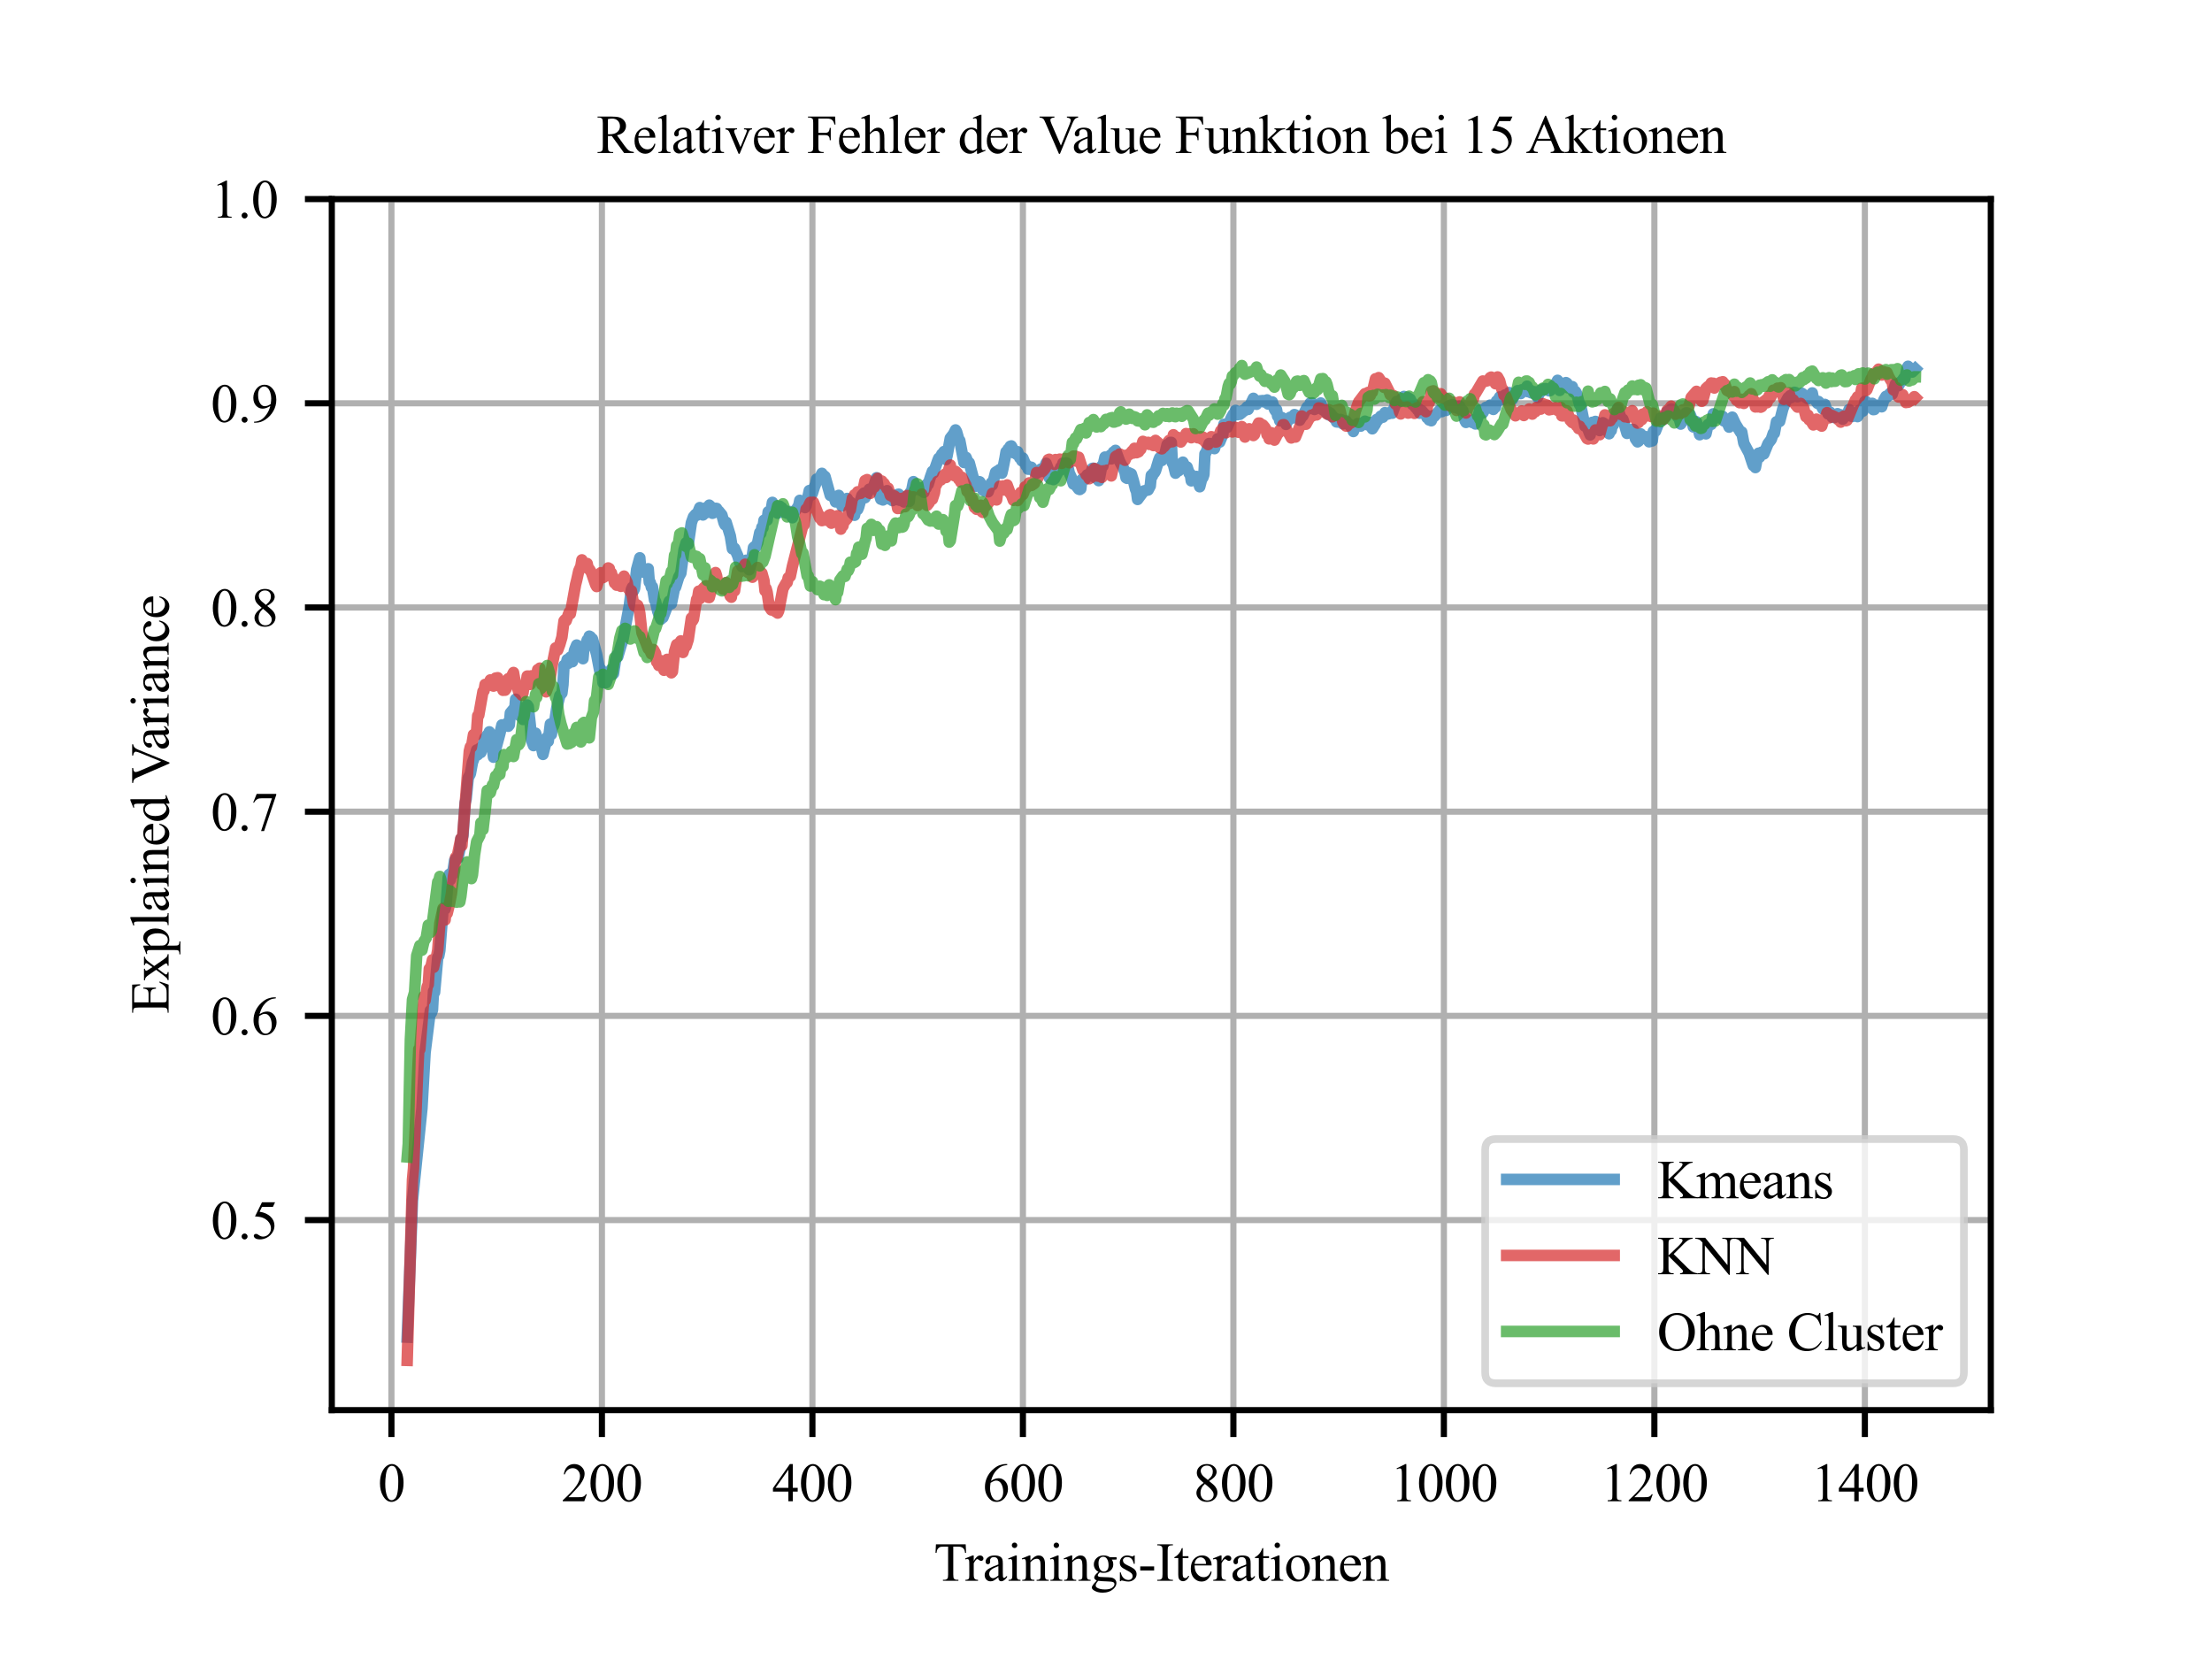 <?xml version="1.0" encoding="utf-8" standalone="no"?>
<!DOCTYPE svg PUBLIC "-//W3C//DTD SVG 1.1//EN"
  "http://www.w3.org/Graphics/SVG/1.1/DTD/svg11.dtd">
<svg xmlns:xlink="http://www.w3.org/1999/xlink" width="288pt" height="216pt" viewBox="0 0 288 216" xmlns="http://www.w3.org/2000/svg" version="1.1">
 <defs>
  <style type="text/css">*{stroke-linejoin: round; stroke-linecap: butt}</style>
 </defs>
 <g id="figure_1">
  <g id="patch_1">
   <path d="M 0 216 
L 288 216 
L 288 0 
L 0 0 
z
" style="fill: #ffffff"/>
  </g>
  <g id="axes_1">
   <g id="patch_2">
    <path d="M 43.2 183.6 
L 259.2 183.6 
L 259.2 25.92 
L 43.2 25.92 
z
" style="fill: #ffffff"/>
   </g>
   <g id="matplotlib.axis_1">
    <g id="xtick_1">
     <g id="line2d_1">
      <path d="M 50.963 183.6 
L 50.963 25.92 
" clip-path="url(#pf0d1d78290)" style="fill: none; stroke: #b0b0b0; stroke-width: 0.8; stroke-linecap: square"/>
     </g>
     <g id="line2d_2">
      <defs>
       <path id="m4add78f2f4" d="M 0 0 
L 0 3.5 
" style="stroke: #000000; stroke-width: 0.8"/>
      </defs>
      <g>
       <use xlink:href="#m4add78f2f4" x="50.963" y="183.6" style="stroke: #000000; stroke-width: 0.8"/>
      </g>
     </g>
     <g id="text_1">
      <!-- 0 -->
      <g transform="translate(49.213 195.461) scale(0.07 -0.07)">
       <defs>
        <path id="TimesNewRomanPSMT-30" d="M 231 2094 
Q 231 2819 450 3342 
Q 669 3866 1031 4122 
Q 1313 4325 1613 4325 
Q 2100 4325 2488 3828 
Q 2972 3213 2972 2159 
Q 2972 1422 2759 906 
Q 2547 391 2217 158 
Q 1888 -75 1581 -75 
Q 975 -75 572 641 
Q 231 1244 231 2094 
z
M 844 2016 
Q 844 1141 1059 588 
Q 1238 122 1591 122 
Q 1759 122 1940 273 
Q 2122 425 2216 781 
Q 2359 1319 2359 2297 
Q 2359 3022 2209 3506 
Q 2097 3866 1919 4016 
Q 1791 4119 1609 4119 
Q 1397 4119 1231 3928 
Q 1006 3669 925 3112 
Q 844 2556 844 2016 
z
" transform="scale(0.016)"/>
       </defs>
       <use xlink:href="#TimesNewRomanPSMT-30"/>
      </g>
     </g>
    </g>
    <g id="xtick_2">
     <g id="line2d_3">
      <path d="M 78.369 183.6 
L 78.369 25.92 
" clip-path="url(#pf0d1d78290)" style="fill: none; stroke: #b0b0b0; stroke-width: 0.8; stroke-linecap: square"/>
     </g>
     <g id="line2d_4">
      <g>
       <use xlink:href="#m4add78f2f4" x="78.369" y="183.6" style="stroke: #000000; stroke-width: 0.8"/>
      </g>
     </g>
     <g id="text_2">
      <!-- 200 -->
      <g transform="translate(73.119 195.461) scale(0.07 -0.07)">
       <defs>
        <path id="TimesNewRomanPSMT-32" d="M 2934 816 
L 2638 0 
L 138 0 
L 138 116 
Q 1241 1122 1691 1759 
Q 2141 2397 2141 2925 
Q 2141 3328 1894 3587 
Q 1647 3847 1303 3847 
Q 991 3847 742 3664 
Q 494 3481 375 3128 
L 259 3128 
Q 338 3706 661 4015 
Q 984 4325 1469 4325 
Q 1984 4325 2329 3994 
Q 2675 3663 2675 3213 
Q 2675 2891 2525 2569 
Q 2294 2063 1775 1497 
Q 997 647 803 472 
L 1909 472 
Q 2247 472 2383 497 
Q 2519 522 2628 598 
Q 2738 675 2819 816 
L 2934 816 
z
" transform="scale(0.016)"/>
       </defs>
       <use xlink:href="#TimesNewRomanPSMT-32"/>
       <use xlink:href="#TimesNewRomanPSMT-30" x="50"/>
       <use xlink:href="#TimesNewRomanPSMT-30" x="100"/>
      </g>
     </g>
    </g>
    <g id="xtick_3">
     <g id="line2d_5">
      <path d="M 105.775 183.6 
L 105.775 25.92 
" clip-path="url(#pf0d1d78290)" style="fill: none; stroke: #b0b0b0; stroke-width: 0.8; stroke-linecap: square"/>
     </g>
     <g id="line2d_6">
      <g>
       <use xlink:href="#m4add78f2f4" x="105.775" y="183.6" style="stroke: #000000; stroke-width: 0.8"/>
      </g>
     </g>
     <g id="text_3">
      <!-- 400 -->
      <g transform="translate(100.525 195.461) scale(0.07 -0.07)">
       <defs>
        <path id="TimesNewRomanPSMT-34" d="M 2978 1563 
L 2978 1119 
L 2409 1119 
L 2409 0 
L 1894 0 
L 1894 1119 
L 100 1119 
L 100 1519 
L 2066 4325 
L 2409 4325 
L 2409 1563 
L 2978 1563 
z
M 1894 1563 
L 1894 3666 
L 406 1563 
L 1894 1563 
z
" transform="scale(0.016)"/>
       </defs>
       <use xlink:href="#TimesNewRomanPSMT-34"/>
       <use xlink:href="#TimesNewRomanPSMT-30" x="50"/>
       <use xlink:href="#TimesNewRomanPSMT-30" x="100"/>
      </g>
     </g>
    </g>
    <g id="xtick_4">
     <g id="line2d_7">
      <path d="M 133.181 183.6 
L 133.181 25.92 
" clip-path="url(#pf0d1d78290)" style="fill: none; stroke: #b0b0b0; stroke-width: 0.8; stroke-linecap: square"/>
     </g>
     <g id="line2d_8">
      <g>
       <use xlink:href="#m4add78f2f4" x="133.181" y="183.6" style="stroke: #000000; stroke-width: 0.8"/>
      </g>
     </g>
     <g id="text_4">
      <!-- 600 -->
      <g transform="translate(127.931 195.461) scale(0.07 -0.07)">
       <defs>
        <path id="TimesNewRomanPSMT-36" d="M 2869 4325 
L 2869 4209 
Q 2456 4169 2195 4045 
Q 1934 3922 1679 3669 
Q 1425 3416 1258 3105 
Q 1091 2794 978 2366 
Q 1428 2675 1881 2675 
Q 2316 2675 2634 2325 
Q 2953 1975 2953 1425 
Q 2953 894 2631 456 
Q 2244 -75 1606 -75 
Q 1172 -75 869 213 
Q 275 772 275 1663 
Q 275 2231 503 2743 
Q 731 3256 1154 3653 
Q 1578 4050 1965 4187 
Q 2353 4325 2688 4325 
L 2869 4325 
z
M 925 2138 
Q 869 1716 869 1456 
Q 869 1156 980 804 
Q 1091 453 1309 247 
Q 1469 100 1697 100 
Q 1969 100 2183 356 
Q 2397 613 2397 1088 
Q 2397 1622 2184 2012 
Q 1972 2403 1581 2403 
Q 1463 2403 1327 2353 
Q 1191 2303 925 2138 
z
" transform="scale(0.016)"/>
       </defs>
       <use xlink:href="#TimesNewRomanPSMT-36"/>
       <use xlink:href="#TimesNewRomanPSMT-30" x="50"/>
       <use xlink:href="#TimesNewRomanPSMT-30" x="100"/>
      </g>
     </g>
    </g>
    <g id="xtick_5">
     <g id="line2d_9">
      <path d="M 160.587 183.6 
L 160.587 25.92 
" clip-path="url(#pf0d1d78290)" style="fill: none; stroke: #b0b0b0; stroke-width: 0.8; stroke-linecap: square"/>
     </g>
     <g id="line2d_10">
      <g>
       <use xlink:href="#m4add78f2f4" x="160.587" y="183.6" style="stroke: #000000; stroke-width: 0.8"/>
      </g>
     </g>
     <g id="text_5">
      <!-- 800 -->
      <g transform="translate(155.337 195.461) scale(0.07 -0.07)">
       <defs>
        <path id="TimesNewRomanPSMT-38" d="M 1228 2134 
Q 725 2547 579 2797 
Q 434 3047 434 3316 
Q 434 3728 753 4026 
Q 1072 4325 1600 4325 
Q 2113 4325 2425 4047 
Q 2738 3769 2738 3413 
Q 2738 3175 2569 2928 
Q 2400 2681 1866 2347 
Q 2416 1922 2594 1678 
Q 2831 1359 2831 1006 
Q 2831 559 2490 242 
Q 2150 -75 1597 -75 
Q 994 -75 656 303 
Q 388 606 388 966 
Q 388 1247 577 1523 
Q 766 1800 1228 2134 
z
M 1719 2469 
Q 2094 2806 2194 3001 
Q 2294 3197 2294 3444 
Q 2294 3772 2109 3958 
Q 1925 4144 1606 4144 
Q 1288 4144 1088 3959 
Q 888 3775 888 3528 
Q 888 3366 970 3203 
Q 1053 3041 1206 2894 
L 1719 2469 
z
M 1375 2016 
Q 1116 1797 991 1539 
Q 866 1281 866 981 
Q 866 578 1086 336 
Q 1306 94 1647 94 
Q 1984 94 2187 284 
Q 2391 475 2391 747 
Q 2391 972 2272 1150 
Q 2050 1481 1375 2016 
z
" transform="scale(0.016)"/>
       </defs>
       <use xlink:href="#TimesNewRomanPSMT-38"/>
       <use xlink:href="#TimesNewRomanPSMT-30" x="50"/>
       <use xlink:href="#TimesNewRomanPSMT-30" x="100"/>
      </g>
     </g>
    </g>
    <g id="xtick_6">
     <g id="line2d_11">
      <path d="M 187.992 183.6 
L 187.992 25.92 
" clip-path="url(#pf0d1d78290)" style="fill: none; stroke: #b0b0b0; stroke-width: 0.8; stroke-linecap: square"/>
     </g>
     <g id="line2d_12">
      <g>
       <use xlink:href="#m4add78f2f4" x="187.992" y="183.6" style="stroke: #000000; stroke-width: 0.8"/>
      </g>
     </g>
     <g id="text_6">
      <!-- 1000 -->
      <g transform="translate(180.992 195.461) scale(0.07 -0.07)">
       <defs>
        <path id="TimesNewRomanPSMT-31" d="M 750 3822 
L 1781 4325 
L 1884 4325 
L 1884 747 
Q 1884 391 1914 303 
Q 1944 216 2037 169 
Q 2131 122 2419 116 
L 2419 0 
L 825 0 
L 825 116 
Q 1125 122 1212 167 
Q 1300 213 1334 289 
Q 1369 366 1369 747 
L 1369 3034 
Q 1369 3497 1338 3628 
Q 1316 3728 1258 3775 
Q 1200 3822 1119 3822 
Q 1003 3822 797 3725 
L 750 3822 
z
" transform="scale(0.016)"/>
       </defs>
       <use xlink:href="#TimesNewRomanPSMT-31"/>
       <use xlink:href="#TimesNewRomanPSMT-30" x="50"/>
       <use xlink:href="#TimesNewRomanPSMT-30" x="100"/>
       <use xlink:href="#TimesNewRomanPSMT-30" x="150"/>
      </g>
     </g>
    </g>
    <g id="xtick_7">
     <g id="line2d_13">
      <path d="M 215.398 183.6 
L 215.398 25.92 
" clip-path="url(#pf0d1d78290)" style="fill: none; stroke: #b0b0b0; stroke-width: 0.8; stroke-linecap: square"/>
     </g>
     <g id="line2d_14">
      <g>
       <use xlink:href="#m4add78f2f4" x="215.398" y="183.6" style="stroke: #000000; stroke-width: 0.8"/>
      </g>
     </g>
     <g id="text_7">
      <!-- 1200 -->
      <g transform="translate(208.398 195.461) scale(0.07 -0.07)">
       <use xlink:href="#TimesNewRomanPSMT-31"/>
       <use xlink:href="#TimesNewRomanPSMT-32" x="50"/>
       <use xlink:href="#TimesNewRomanPSMT-30" x="100"/>
       <use xlink:href="#TimesNewRomanPSMT-30" x="150"/>
      </g>
     </g>
    </g>
    <g id="xtick_8">
     <g id="line2d_15">
      <path d="M 242.804 183.6 
L 242.804 25.92 
" clip-path="url(#pf0d1d78290)" style="fill: none; stroke: #b0b0b0; stroke-width: 0.8; stroke-linecap: square"/>
     </g>
     <g id="line2d_16">
      <g>
       <use xlink:href="#m4add78f2f4" x="242.804" y="183.6" style="stroke: #000000; stroke-width: 0.8"/>
      </g>
     </g>
     <g id="text_8">
      <!-- 1400 -->
      <g transform="translate(235.804 195.461) scale(0.07 -0.07)">
       <use xlink:href="#TimesNewRomanPSMT-31"/>
       <use xlink:href="#TimesNewRomanPSMT-34" x="50"/>
       <use xlink:href="#TimesNewRomanPSMT-30" x="100"/>
       <use xlink:href="#TimesNewRomanPSMT-30" x="150"/>
      </g>
     </g>
    </g>
    <g id="text_9">
     <!-- Trainings-Iterationen -->
     <g transform="translate(121.585 205.819) scale(0.07 -0.07)">
      <defs>
       <path id="TimesNewRomanPSMT-54" d="M 3703 4238 
L 3750 3244 
L 3631 3244 
Q 3597 3506 3538 3619 
Q 3441 3800 3280 3886 
Q 3119 3972 2856 3972 
L 2259 3972 
L 2259 734 
Q 2259 344 2344 247 
Q 2463 116 2709 116 
L 2856 116 
L 2856 0 
L 1059 0 
L 1059 116 
L 1209 116 
Q 1478 116 1591 278 
Q 1659 378 1659 734 
L 1659 3972 
L 1150 3972 
Q 853 3972 728 3928 
Q 566 3869 450 3700 
Q 334 3531 313 3244 
L 194 3244 
L 244 4238 
L 3703 4238 
z
" transform="scale(0.016)"/>
       <path id="TimesNewRomanPSMT-72" d="M 1038 2947 
L 1038 2303 
Q 1397 2947 1775 2947 
Q 1947 2947 2059 2842 
Q 2172 2738 2172 2600 
Q 2172 2478 2090 2393 
Q 2009 2309 1897 2309 
Q 1788 2309 1652 2417 
Q 1516 2525 1450 2525 
Q 1394 2525 1328 2463 
Q 1188 2334 1038 2041 
L 1038 669 
Q 1038 431 1097 309 
Q 1138 225 1241 169 
Q 1344 113 1538 113 
L 1538 0 
L 72 0 
L 72 113 
Q 291 113 397 181 
Q 475 231 506 341 
Q 522 394 522 644 
L 522 1753 
Q 522 2253 501 2348 
Q 481 2444 426 2487 
Q 372 2531 291 2531 
Q 194 2531 72 2484 
L 41 2597 
L 906 2947 
L 1038 2947 
z
" transform="scale(0.016)"/>
       <path id="TimesNewRomanPSMT-61" d="M 1822 413 
Q 1381 72 1269 19 
Q 1100 -59 909 -59 
Q 613 -59 420 144 
Q 228 347 228 678 
Q 228 888 322 1041 
Q 450 1253 767 1440 
Q 1084 1628 1822 1897 
L 1822 2009 
Q 1822 2438 1686 2597 
Q 1550 2756 1291 2756 
Q 1094 2756 978 2650 
Q 859 2544 859 2406 
L 866 2225 
Q 866 2081 792 2003 
Q 719 1925 600 1925 
Q 484 1925 411 2006 
Q 338 2088 338 2228 
Q 338 2497 613 2722 
Q 888 2947 1384 2947 
Q 1766 2947 2009 2819 
Q 2194 2722 2281 2516 
Q 2338 2381 2338 1966 
L 2338 994 
Q 2338 584 2353 492 
Q 2369 400 2405 369 
Q 2441 338 2488 338 
Q 2538 338 2575 359 
Q 2641 400 2828 588 
L 2828 413 
Q 2478 -56 2159 -56 
Q 2006 -56 1915 50 
Q 1825 156 1822 413 
z
M 1822 616 
L 1822 1706 
Q 1350 1519 1213 1441 
Q 966 1303 859 1153 
Q 753 1003 753 825 
Q 753 600 887 451 
Q 1022 303 1197 303 
Q 1434 303 1822 616 
z
" transform="scale(0.016)"/>
       <path id="TimesNewRomanPSMT-69" d="M 928 4444 
Q 1059 4444 1151 4351 
Q 1244 4259 1244 4128 
Q 1244 3997 1151 3903 
Q 1059 3809 928 3809 
Q 797 3809 703 3903 
Q 609 3997 609 4128 
Q 609 4259 701 4351 
Q 794 4444 928 4444 
z
M 1188 2947 
L 1188 647 
Q 1188 378 1227 289 
Q 1266 200 1342 156 
Q 1419 113 1622 113 
L 1622 0 
L 231 0 
L 231 113 
Q 441 113 512 153 
Q 584 194 626 287 
Q 669 381 669 647 
L 669 1750 
Q 669 2216 641 2353 
Q 619 2453 572 2492 
Q 525 2531 444 2531 
Q 356 2531 231 2484 
L 188 2597 
L 1050 2947 
L 1188 2947 
z
" transform="scale(0.016)"/>
       <path id="TimesNewRomanPSMT-6e" d="M 1034 2341 
Q 1538 2947 1994 2947 
Q 2228 2947 2397 2830 
Q 2566 2713 2666 2444 
Q 2734 2256 2734 1869 
L 2734 647 
Q 2734 375 2778 278 
Q 2813 200 2889 156 
Q 2966 113 3172 113 
L 3172 0 
L 1756 0 
L 1756 113 
L 1816 113 
Q 2016 113 2095 173 
Q 2175 234 2206 353 
Q 2219 400 2219 647 
L 2219 1819 
Q 2219 2209 2117 2386 
Q 2016 2563 1775 2563 
Q 1403 2563 1034 2156 
L 1034 647 
Q 1034 356 1069 288 
Q 1113 197 1189 155 
Q 1266 113 1500 113 
L 1500 0 
L 84 0 
L 84 113 
L 147 113 
Q 366 113 442 223 
Q 519 334 519 647 
L 519 1709 
Q 519 2225 495 2337 
Q 472 2450 423 2490 
Q 375 2531 294 2531 
Q 206 2531 84 2484 
L 38 2597 
L 900 2947 
L 1034 2947 
L 1034 2341 
z
" transform="scale(0.016)"/>
       <path id="TimesNewRomanPSMT-67" d="M 966 1044 
Q 703 1172 562 1401 
Q 422 1631 422 1909 
Q 422 2334 742 2640 
Q 1063 2947 1563 2947 
Q 1972 2947 2272 2747 
L 2878 2747 
Q 3013 2747 3034 2739 
Q 3056 2731 3066 2713 
Q 3084 2684 3084 2613 
Q 3084 2531 3069 2500 
Q 3059 2484 3036 2475 
Q 3013 2466 2878 2466 
L 2506 2466 
Q 2681 2241 2681 1891 
Q 2681 1491 2375 1206 
Q 2069 922 1553 922 
Q 1341 922 1119 984 
Q 981 866 932 777 
Q 884 688 884 625 
Q 884 572 936 522 
Q 988 472 1138 450 
Q 1225 438 1575 428 
Q 2219 413 2409 384 
Q 2700 344 2873 169 
Q 3047 -6 3047 -263 
Q 3047 -616 2716 -925 
Q 2228 -1381 1444 -1381 
Q 841 -1381 425 -1109 
Q 191 -953 191 -784 
Q 191 -709 225 -634 
Q 278 -519 444 -313 
Q 466 -284 763 25 
Q 600 122 533 198 
Q 466 275 466 372 
Q 466 481 555 628 
Q 644 775 966 1044 
z
M 1509 2797 
Q 1278 2797 1122 2612 
Q 966 2428 966 2047 
Q 966 1553 1178 1281 
Q 1341 1075 1591 1075 
Q 1828 1075 1981 1253 
Q 2134 1431 2134 1813 
Q 2134 2309 1919 2591 
Q 1759 2797 1509 2797 
z
M 934 0 
Q 788 -159 713 -296 
Q 638 -434 638 -550 
Q 638 -700 819 -813 
Q 1131 -1006 1722 -1006 
Q 2284 -1006 2551 -807 
Q 2819 -609 2819 -384 
Q 2819 -222 2659 -153 
Q 2497 -84 2016 -72 
Q 1313 -53 934 0 
z
" transform="scale(0.016)"/>
       <path id="TimesNewRomanPSMT-73" d="M 2050 2947 
L 2050 1972 
L 1947 1972 
Q 1828 2431 1642 2597 
Q 1456 2763 1169 2763 
Q 950 2763 815 2647 
Q 681 2531 681 2391 
Q 681 2216 781 2091 
Q 878 1963 1175 1819 
L 1631 1597 
Q 2266 1288 2266 781 
Q 2266 391 1970 151 
Q 1675 -88 1309 -88 
Q 1047 -88 709 6 
Q 606 38 541 38 
Q 469 38 428 -44 
L 325 -44 
L 325 978 
L 428 978 
Q 516 541 762 319 
Q 1009 97 1316 97 
Q 1531 97 1667 223 
Q 1803 350 1803 528 
Q 1803 744 1651 891 
Q 1500 1038 1047 1263 
Q 594 1488 453 1669 
Q 313 1847 313 2119 
Q 313 2472 555 2709 
Q 797 2947 1181 2947 
Q 1350 2947 1591 2875 
Q 1750 2828 1803 2828 
Q 1853 2828 1881 2850 
Q 1909 2872 1947 2947 
L 2050 2947 
z
" transform="scale(0.016)"/>
       <path id="TimesNewRomanPSMT-2d" d="M 259 1672 
L 1875 1672 
L 1875 1200 
L 259 1200 
L 259 1672 
z
" transform="scale(0.016)"/>
       <path id="TimesNewRomanPSMT-49" d="M 1975 116 
L 1975 0 
L 159 0 
L 159 116 
L 309 116 
Q 572 116 691 269 
Q 766 369 766 750 
L 766 3488 
Q 766 3809 725 3913 
Q 694 3991 597 4047 
Q 459 4122 309 4122 
L 159 4122 
L 159 4238 
L 1975 4238 
L 1975 4122 
L 1822 4122 
Q 1563 4122 1444 3969 
Q 1366 3869 1366 3488 
L 1366 750 
Q 1366 428 1406 325 
Q 1438 247 1538 191 
Q 1672 116 1822 116 
L 1975 116 
z
" transform="scale(0.016)"/>
       <path id="TimesNewRomanPSMT-74" d="M 1031 3803 
L 1031 2863 
L 1700 2863 
L 1700 2644 
L 1031 2644 
L 1031 788 
Q 1031 509 1111 412 
Q 1191 316 1316 316 
Q 1419 316 1516 380 
Q 1613 444 1666 569 
L 1788 569 
Q 1678 263 1478 108 
Q 1278 -47 1066 -47 
Q 922 -47 784 33 
Q 647 113 581 261 
Q 516 409 516 719 
L 516 2644 
L 63 2644 
L 63 2747 
Q 234 2816 414 2980 
Q 594 3144 734 3369 
Q 806 3488 934 3803 
L 1031 3803 
z
" transform="scale(0.016)"/>
       <path id="TimesNewRomanPSMT-65" d="M 681 1784 
Q 678 1147 991 784 
Q 1303 422 1725 422 
Q 2006 422 2214 576 
Q 2422 731 2563 1106 
L 2659 1044 
Q 2594 616 2278 264 
Q 1963 -88 1488 -88 
Q 972 -88 605 314 
Q 238 716 238 1394 
Q 238 2128 614 2539 
Q 991 2950 1559 2950 
Q 2041 2950 2350 2633 
Q 2659 2316 2659 1784 
L 681 1784 
z
M 681 1966 
L 2006 1966 
Q 1991 2241 1941 2353 
Q 1863 2528 1708 2628 
Q 1553 2728 1384 2728 
Q 1125 2728 920 2526 
Q 716 2325 681 1966 
z
" transform="scale(0.016)"/>
       <path id="TimesNewRomanPSMT-6f" d="M 1600 2947 
Q 2250 2947 2644 2453 
Q 2978 2031 2978 1484 
Q 2978 1100 2793 706 
Q 2609 313 2286 112 
Q 1963 -88 1566 -88 
Q 919 -88 538 428 
Q 216 863 216 1403 
Q 216 1797 411 2186 
Q 606 2575 925 2761 
Q 1244 2947 1600 2947 
z
M 1503 2744 
Q 1338 2744 1170 2645 
Q 1003 2547 900 2300 
Q 797 2053 797 1666 
Q 797 1041 1045 587 
Q 1294 134 1700 134 
Q 2003 134 2200 384 
Q 2397 634 2397 1244 
Q 2397 2006 2069 2444 
Q 1847 2744 1503 2744 
z
" transform="scale(0.016)"/>
      </defs>
      <use xlink:href="#TimesNewRomanPSMT-54"/>
      <use xlink:href="#TimesNewRomanPSMT-72" x="57.584"/>
      <use xlink:href="#TimesNewRomanPSMT-61" x="90.885"/>
      <use xlink:href="#TimesNewRomanPSMT-69" x="135.27"/>
      <use xlink:href="#TimesNewRomanPSMT-6e" x="163.053"/>
      <use xlink:href="#TimesNewRomanPSMT-69" x="213.053"/>
      <use xlink:href="#TimesNewRomanPSMT-6e" x="240.836"/>
      <use xlink:href="#TimesNewRomanPSMT-67" x="290.836"/>
      <use xlink:href="#TimesNewRomanPSMT-73" x="340.836"/>
      <use xlink:href="#TimesNewRomanPSMT-2d" x="379.752"/>
      <use xlink:href="#TimesNewRomanPSMT-49" x="413.053"/>
      <use xlink:href="#TimesNewRomanPSMT-74" x="446.354"/>
      <use xlink:href="#TimesNewRomanPSMT-65" x="474.137"/>
      <use xlink:href="#TimesNewRomanPSMT-72" x="518.521"/>
      <use xlink:href="#TimesNewRomanPSMT-61" x="551.822"/>
      <use xlink:href="#TimesNewRomanPSMT-74" x="596.207"/>
      <use xlink:href="#TimesNewRomanPSMT-69" x="623.99"/>
      <use xlink:href="#TimesNewRomanPSMT-6f" x="651.773"/>
      <use xlink:href="#TimesNewRomanPSMT-6e" x="701.773"/>
      <use xlink:href="#TimesNewRomanPSMT-65" x="751.773"/>
      <use xlink:href="#TimesNewRomanPSMT-6e" x="796.158"/>
     </g>
    </g>
   </g>
   <g id="matplotlib.axis_2">
    <g id="ytick_1">
     <g id="line2d_17">
      <path d="M 43.2 158.85 
L 259.2 158.85 
" clip-path="url(#pf0d1d78290)" style="fill: none; stroke: #b0b0b0; stroke-width: 0.8; stroke-linecap: square"/>
     </g>
     <g id="line2d_18">
      <defs>
       <path id="m408664f1d9" d="M 0 0 
L -3.5 0 
" style="stroke: #000000; stroke-width: 0.8"/>
      </defs>
      <g>
       <use xlink:href="#m408664f1d9" x="43.2" y="158.85" style="stroke: #000000; stroke-width: 0.8"/>
      </g>
     </g>
     <g id="text_10">
      <!-- 0.5 -->
      <g transform="translate(27.45 161.28) scale(0.07 -0.07)">
       <defs>
        <path id="TimesNewRomanPSMT-2e" d="M 800 606 
Q 947 606 1047 504 
Q 1147 403 1147 259 
Q 1147 116 1045 14 
Q 944 -88 800 -88 
Q 656 -88 554 14 
Q 453 116 453 259 
Q 453 406 554 506 
Q 656 606 800 606 
z
" transform="scale(0.016)"/>
        <path id="TimesNewRomanPSMT-35" d="M 2778 4238 
L 2534 3706 
L 1259 3706 
L 981 3138 
Q 1809 3016 2294 2522 
Q 2709 2097 2709 1522 
Q 2709 1188 2573 903 
Q 2438 619 2231 419 
Q 2025 219 1772 97 
Q 1413 -75 1034 -75 
Q 653 -75 479 54 
Q 306 184 306 341 
Q 306 428 378 495 
Q 450 563 559 563 
Q 641 563 702 538 
Q 763 513 909 409 
Q 1144 247 1384 247 
Q 1750 247 2026 523 
Q 2303 800 2303 1197 
Q 2303 1581 2056 1914 
Q 1809 2247 1375 2428 
Q 1034 2569 447 2591 
L 1259 4238 
L 2778 4238 
z
" transform="scale(0.016)"/>
       </defs>
       <use xlink:href="#TimesNewRomanPSMT-30"/>
       <use xlink:href="#TimesNewRomanPSMT-2e" x="50"/>
       <use xlink:href="#TimesNewRomanPSMT-35" x="75"/>
      </g>
     </g>
    </g>
    <g id="ytick_2">
     <g id="line2d_19">
      <path d="M 43.2 132.264 
L 259.2 132.264 
" clip-path="url(#pf0d1d78290)" style="fill: none; stroke: #b0b0b0; stroke-width: 0.8; stroke-linecap: square"/>
     </g>
     <g id="line2d_20">
      <g>
       <use xlink:href="#m408664f1d9" x="43.2" y="132.264" style="stroke: #000000; stroke-width: 0.8"/>
      </g>
     </g>
     <g id="text_11">
      <!-- 0.6 -->
      <g transform="translate(27.45 134.694) scale(0.07 -0.07)">
       <use xlink:href="#TimesNewRomanPSMT-30"/>
       <use xlink:href="#TimesNewRomanPSMT-2e" x="50"/>
       <use xlink:href="#TimesNewRomanPSMT-36" x="75"/>
      </g>
     </g>
    </g>
    <g id="ytick_3">
     <g id="line2d_21">
      <path d="M 43.2 105.678 
L 259.2 105.678 
" clip-path="url(#pf0d1d78290)" style="fill: none; stroke: #b0b0b0; stroke-width: 0.8; stroke-linecap: square"/>
     </g>
     <g id="line2d_22">
      <g>
       <use xlink:href="#m408664f1d9" x="43.2" y="105.678" style="stroke: #000000; stroke-width: 0.8"/>
      </g>
     </g>
     <g id="text_12">
      <!-- 0.7 -->
      <g transform="translate(27.45 108.108) scale(0.07 -0.07)">
       <defs>
        <path id="TimesNewRomanPSMT-37" d="M 644 4238 
L 2916 4238 
L 2916 4119 
L 1503 -88 
L 1153 -88 
L 2419 3728 
L 1253 3728 
Q 900 3728 750 3644 
Q 488 3500 328 3200 
L 238 3234 
L 644 4238 
z
" transform="scale(0.016)"/>
       </defs>
       <use xlink:href="#TimesNewRomanPSMT-30"/>
       <use xlink:href="#TimesNewRomanPSMT-2e" x="50"/>
       <use xlink:href="#TimesNewRomanPSMT-37" x="75"/>
      </g>
     </g>
    </g>
    <g id="ytick_4">
     <g id="line2d_23">
      <path d="M 43.2 79.092 
L 259.2 79.092 
" clip-path="url(#pf0d1d78290)" style="fill: none; stroke: #b0b0b0; stroke-width: 0.8; stroke-linecap: square"/>
     </g>
     <g id="line2d_24">
      <g>
       <use xlink:href="#m408664f1d9" x="43.2" y="79.092" style="stroke: #000000; stroke-width: 0.8"/>
      </g>
     </g>
     <g id="text_13">
      <!-- 0.8 -->
      <g transform="translate(27.45 81.522) scale(0.07 -0.07)">
       <use xlink:href="#TimesNewRomanPSMT-30"/>
       <use xlink:href="#TimesNewRomanPSMT-2e" x="50"/>
       <use xlink:href="#TimesNewRomanPSMT-38" x="75"/>
      </g>
     </g>
    </g>
    <g id="ytick_5">
     <g id="line2d_25">
      <path d="M 43.2 52.506 
L 259.2 52.506 
" clip-path="url(#pf0d1d78290)" style="fill: none; stroke: #b0b0b0; stroke-width: 0.8; stroke-linecap: square"/>
     </g>
     <g id="line2d_26">
      <g>
       <use xlink:href="#m408664f1d9" x="43.2" y="52.506" style="stroke: #000000; stroke-width: 0.8"/>
      </g>
     </g>
     <g id="text_14">
      <!-- 0.9 -->
      <g transform="translate(27.45 54.936) scale(0.07 -0.07)">
       <defs>
        <path id="TimesNewRomanPSMT-39" d="M 338 -88 
L 338 28 
Q 744 34 1094 217 
Q 1444 400 1770 856 
Q 2097 1313 2225 1859 
Q 1734 1544 1338 1544 
Q 891 1544 572 1889 
Q 253 2234 253 2806 
Q 253 3363 572 3797 
Q 956 4325 1575 4325 
Q 2097 4325 2469 3894 
Q 2925 3359 2925 2575 
Q 2925 1869 2578 1258 
Q 2231 647 1613 244 
Q 1109 -88 516 -88 
L 338 -88 
z
M 2275 2091 
Q 2331 2497 2331 2741 
Q 2331 3044 2228 3395 
Q 2125 3747 1936 3934 
Q 1747 4122 1506 4122 
Q 1228 4122 1018 3872 
Q 809 3622 809 3128 
Q 809 2469 1088 2097 
Q 1291 1828 1588 1828 
Q 1731 1828 1928 1897 
Q 2125 1966 2275 2091 
z
" transform="scale(0.016)"/>
       </defs>
       <use xlink:href="#TimesNewRomanPSMT-30"/>
       <use xlink:href="#TimesNewRomanPSMT-2e" x="50"/>
       <use xlink:href="#TimesNewRomanPSMT-39" x="75"/>
      </g>
     </g>
    </g>
    <g id="ytick_6">
     <g id="line2d_27">
      <path d="M 43.2 25.92 
L 259.2 25.92 
" clip-path="url(#pf0d1d78290)" style="fill: none; stroke: #b0b0b0; stroke-width: 0.8; stroke-linecap: square"/>
     </g>
     <g id="line2d_28">
      <g>
       <use xlink:href="#m408664f1d9" x="43.2" y="25.92" style="stroke: #000000; stroke-width: 0.8"/>
      </g>
     </g>
     <g id="text_15">
      <!-- 1.0 -->
      <g transform="translate(27.45 28.35) scale(0.07 -0.07)">
       <use xlink:href="#TimesNewRomanPSMT-31"/>
       <use xlink:href="#TimesNewRomanPSMT-2e" x="50"/>
       <use xlink:href="#TimesNewRomanPSMT-30" x="75"/>
      </g>
     </g>
    </g>
    <g id="text_16">
     <!-- Explained Variance -->
     <g transform="translate(21.953 132.004) rotate(-90) scale(0.07 -0.07)">
      <defs>
       <path id="TimesNewRomanPSMT-45" d="M 1338 4006 
L 1338 2331 
L 2269 2331 
Q 2631 2331 2753 2441 
Q 2916 2584 2934 2947 
L 3050 2947 
L 3050 1472 
L 2934 1472 
Q 2891 1781 2847 1869 
Q 2791 1978 2662 2040 
Q 2534 2103 2269 2103 
L 1338 2103 
L 1338 706 
Q 1338 425 1363 364 
Q 1388 303 1450 267 
Q 1513 231 1688 231 
L 2406 231 
Q 2766 231 2928 281 
Q 3091 331 3241 478 
Q 3434 672 3638 1063 
L 3763 1063 
L 3397 0 
L 131 0 
L 131 116 
L 281 116 
Q 431 116 566 188 
Q 666 238 702 338 
Q 738 438 738 747 
L 738 3500 
Q 738 3903 656 3997 
Q 544 4122 281 4122 
L 131 4122 
L 131 4238 
L 3397 4238 
L 3444 3309 
L 3322 3309 
Q 3256 3644 3176 3769 
Q 3097 3894 2941 3959 
Q 2816 4006 2500 4006 
L 1338 4006 
z
" transform="scale(0.016)"/>
       <path id="TimesNewRomanPSMT-78" d="M 84 2863 
L 1431 2863 
L 1431 2747 
Q 1303 2747 1251 2703 
Q 1200 2659 1200 2588 
Q 1200 2513 1309 2356 
Q 1344 2306 1413 2200 
L 1616 1875 
L 1850 2200 
Q 2075 2509 2075 2591 
Q 2075 2656 2022 2701 
Q 1969 2747 1850 2747 
L 1850 2863 
L 2819 2863 
L 2819 2747 
Q 2666 2738 2553 2663 
Q 2400 2556 2134 2200 
L 1744 1678 
L 2456 653 
Q 2719 275 2831 198 
Q 2944 122 3122 113 
L 3122 0 
L 1772 0 
L 1772 113 
Q 1913 113 1991 175 
Q 2050 219 2050 291 
Q 2050 363 1850 653 
L 1431 1266 
L 972 653 
Q 759 369 759 316 
Q 759 241 829 180 
Q 900 119 1041 113 
L 1041 0 
L 106 0 
L 106 113 
Q 219 128 303 191 
Q 422 281 703 653 
L 1303 1450 
L 759 2238 
Q 528 2575 401 2661 
Q 275 2747 84 2747 
L 84 2863 
z
" transform="scale(0.016)"/>
       <path id="TimesNewRomanPSMT-70" d="M -6 2578 
L 875 2934 
L 994 2934 
L 994 2266 
Q 1216 2644 1439 2795 
Q 1663 2947 1909 2947 
Q 2341 2947 2628 2609 
Q 2981 2197 2981 1534 
Q 2981 794 2556 309 
Q 2206 -88 1675 -88 
Q 1444 -88 1275 -22 
Q 1150 25 994 166 
L 994 -706 
Q 994 -1000 1030 -1079 
Q 1066 -1159 1155 -1206 
Q 1244 -1253 1478 -1253 
L 1478 -1369 
L -22 -1369 
L -22 -1253 
L 56 -1253 
Q 228 -1256 350 -1188 
Q 409 -1153 442 -1076 
Q 475 -1000 475 -688 
L 475 2019 
Q 475 2297 450 2372 
Q 425 2447 370 2484 
Q 316 2522 222 2522 
Q 147 2522 31 2478 
L -6 2578 
z
M 994 2081 
L 994 1013 
Q 994 666 1022 556 
Q 1066 375 1236 237 
Q 1406 100 1666 100 
Q 1978 100 2172 344 
Q 2425 663 2425 1241 
Q 2425 1897 2138 2250 
Q 1938 2494 1663 2494 
Q 1513 2494 1366 2419 
Q 1253 2363 994 2081 
z
" transform="scale(0.016)"/>
       <path id="TimesNewRomanPSMT-6c" d="M 1184 4444 
L 1184 647 
Q 1184 378 1223 290 
Q 1263 203 1344 158 
Q 1425 113 1647 113 
L 1647 0 
L 244 0 
L 244 113 
Q 441 113 512 153 
Q 584 194 625 287 
Q 666 381 666 647 
L 666 3247 
Q 666 3731 644 3842 
Q 622 3953 573 3993 
Q 525 4034 450 4034 
Q 369 4034 244 3984 
L 191 4094 
L 1044 4444 
L 1184 4444 
z
" transform="scale(0.016)"/>
       <path id="TimesNewRomanPSMT-64" d="M 2222 322 
Q 2013 103 1813 7 
Q 1613 -88 1381 -88 
Q 913 -88 563 304 
Q 213 697 213 1313 
Q 213 1928 600 2439 
Q 988 2950 1597 2950 
Q 1975 2950 2222 2709 
L 2222 3238 
Q 2222 3728 2198 3840 
Q 2175 3953 2125 3993 
Q 2075 4034 2000 4034 
Q 1919 4034 1784 3984 
L 1744 4094 
L 2597 4444 
L 2738 4444 
L 2738 1134 
Q 2738 631 2761 520 
Q 2784 409 2836 365 
Q 2888 322 2956 322 
Q 3041 322 3181 375 
L 3216 266 
L 2366 -88 
L 2222 -88 
L 2222 322 
z
M 2222 541 
L 2222 2016 
Q 2203 2228 2109 2403 
Q 2016 2578 1861 2667 
Q 1706 2756 1559 2756 
Q 1284 2756 1069 2509 
Q 784 2184 784 1559 
Q 784 928 1059 592 
Q 1334 256 1672 256 
Q 1956 256 2222 541 
z
" transform="scale(0.016)"/>
       <path id="TimesNewRomanPSMT-20" transform="scale(0.016)"/>
       <path id="TimesNewRomanPSMT-56" d="M 4544 4238 
L 4544 4122 
Q 4319 4081 4203 3978 
Q 4038 3825 3909 3509 
L 2431 -97 
L 2316 -97 
L 728 3556 
Q 606 3838 556 3900 
Q 478 3997 364 4051 
Q 250 4106 56 4122 
L 56 4238 
L 1788 4238 
L 1788 4122 
Q 1494 4094 1406 4022 
Q 1319 3950 1319 3838 
Q 1319 3681 1463 3350 
L 2541 866 
L 3541 3319 
Q 3688 3681 3688 3822 
Q 3688 3913 3597 3995 
Q 3506 4078 3291 4113 
Q 3275 4116 3238 4122 
L 3238 4238 
L 4544 4238 
z
" transform="scale(0.016)"/>
       <path id="TimesNewRomanPSMT-63" d="M 2631 1088 
Q 2516 522 2178 217 
Q 1841 -88 1431 -88 
Q 944 -88 581 321 
Q 219 731 219 1428 
Q 219 2103 620 2525 
Q 1022 2947 1584 2947 
Q 2006 2947 2278 2723 
Q 2550 2500 2550 2259 
Q 2550 2141 2473 2067 
Q 2397 1994 2259 1994 
Q 2075 1994 1981 2113 
Q 1928 2178 1911 2362 
Q 1894 2547 1784 2644 
Q 1675 2738 1481 2738 
Q 1169 2738 978 2506 
Q 725 2200 725 1697 
Q 725 1184 976 792 
Q 1228 400 1656 400 
Q 1963 400 2206 609 
Q 2378 753 2541 1131 
L 2631 1088 
z
" transform="scale(0.016)"/>
      </defs>
      <use xlink:href="#TimesNewRomanPSMT-45"/>
      <use xlink:href="#TimesNewRomanPSMT-78" x="61.084"/>
      <use xlink:href="#TimesNewRomanPSMT-70" x="111.084"/>
      <use xlink:href="#TimesNewRomanPSMT-6c" x="161.084"/>
      <use xlink:href="#TimesNewRomanPSMT-61" x="188.867"/>
      <use xlink:href="#TimesNewRomanPSMT-69" x="233.252"/>
      <use xlink:href="#TimesNewRomanPSMT-6e" x="261.035"/>
      <use xlink:href="#TimesNewRomanPSMT-65" x="311.035"/>
      <use xlink:href="#TimesNewRomanPSMT-64" x="355.42"/>
      <use xlink:href="#TimesNewRomanPSMT-20" x="405.42"/>
      <use xlink:href="#TimesNewRomanPSMT-56" x="428.67"/>
      <use xlink:href="#TimesNewRomanPSMT-61" x="489.762"/>
      <use xlink:href="#TimesNewRomanPSMT-72" x="534.146"/>
      <use xlink:href="#TimesNewRomanPSMT-69" x="567.447"/>
      <use xlink:href="#TimesNewRomanPSMT-61" x="595.23"/>
      <use xlink:href="#TimesNewRomanPSMT-6e" x="639.615"/>
      <use xlink:href="#TimesNewRomanPSMT-63" x="689.615"/>
      <use xlink:href="#TimesNewRomanPSMT-65" x="734"/>
     </g>
    </g>
   </g>
   <g id="line2d_29">
    <path d="M 53.018 174.095 
L 53.429 163.641 
L 53.703 156.318 
L 54.937 144.297 
L 55.348 137.025 
L 56.033 131.564 
L 56.17 131.877 
L 56.307 131.503 
L 56.444 129.059 
L 56.581 129.206 
L 56.992 124.649 
L 57.129 124.466 
L 57.266 123.741 
L 57.677 118.488 
L 57.951 118.355 
L 58.088 117.834 
L 58.362 114.197 
L 58.499 113.84 
L 58.636 114.537 
L 58.773 113.626 
L 58.91 113.89 
L 59.185 112.031 
L 59.322 111.834 
L 59.459 111.902 
L 59.596 111.8 
L 59.87 110.63 
L 60.007 109.198 
L 60.144 109.212 
L 60.281 108.786 
L 60.555 104.534 
L 60.692 104.021 
L 60.966 101.274 
L 61.24 100.75 
L 61.514 99.262 
L 61.925 98.159 
L 62.062 97.652 
L 62.199 98.27 
L 62.473 97.438 
L 62.61 97.973 
L 63.158 96.062 
L 63.295 96.283 
L 63.432 95.715 
L 63.569 96.187 
L 63.707 95.285 
L 63.844 95.512 
L 64.255 98.588 
L 65.077 95.533 
L 65.351 94.381 
L 65.488 94.65 
L 65.762 94.351 
L 65.899 94.388 
L 66.036 94.149 
L 66.173 94.556 
L 66.31 94.385 
L 66.447 92.827 
L 66.858 92.333 
L 66.995 92.594 
L 67.132 91.038 
L 67.406 92.806 
L 67.543 92.299 
L 67.68 93.192 
L 67.817 93.123 
L 68.091 93.672 
L 68.64 91.79 
L 68.777 91.99 
L 69.051 94.468 
L 69.188 96.355 
L 69.462 97.076 
L 69.599 96.712 
L 69.736 95.46 
L 70.01 96.421 
L 70.147 96.486 
L 70.421 97.006 
L 70.695 98.223 
L 71.243 95.977 
L 71.38 96.522 
L 71.654 94.271 
L 71.791 95.611 
L 71.928 94.438 
L 72.065 94.527 
L 72.202 94.125 
L 72.476 92.259 
L 72.887 90.56 
L 73.162 90.239 
L 73.299 89.134 
L 73.436 86.63 
L 73.573 86.633 
L 73.71 86.492 
L 73.847 85.878 
L 73.984 86.371 
L 74.258 85.566 
L 74.395 86.143 
L 74.532 86.153 
L 74.806 84.652 
L 75.08 83.985 
L 75.491 84.763 
L 75.628 84.454 
L 75.902 85.762 
L 76.039 84.246 
L 76.176 84.287 
L 76.45 83.331 
L 76.587 83.629 
L 76.724 82.828 
L 76.861 82.898 
L 76.998 83.51 
L 77.135 83.183 
L 77.684 85.217 
L 78.095 87.388 
L 78.232 87.147 
L 78.369 87.533 
L 78.506 88.888 
L 78.78 88.301 
L 78.917 88.892 
L 79.328 87.716 
L 79.602 87.133 
L 79.739 87.825 
L 79.876 87.707 
L 80.15 85.856 
L 80.287 85.321 
L 80.424 85.526 
L 80.835 84.123 
L 81.109 83.286 
L 81.931 78.878 
L 82.206 76.746 
L 82.343 76.452 
L 82.48 76.927 
L 82.617 76.635 
L 82.891 74.144 
L 83.302 72.626 
L 83.439 74.352 
L 83.713 74.146 
L 83.85 74.521 
L 84.124 74.136 
L 84.261 74.249 
L 84.398 74.051 
L 84.535 75.796 
L 84.672 75.856 
L 84.809 76.465 
L 84.946 76.404 
L 85.22 78.125 
L 85.357 78.327 
L 85.631 79.592 
L 85.905 80.287 
L 86.042 80.627 
L 86.179 80.41 
L 86.316 80.405 
L 87.139 78.282 
L 87.276 78.19 
L 87.413 78.607 
L 87.824 76.558 
L 87.961 76.451 
L 88.372 75.126 
L 88.646 74.631 
L 89.057 71.605 
L 89.331 70.67 
L 89.605 70.864 
L 90.016 68.058 
L 90.29 67.293 
L 90.564 66.97 
L 90.701 67.103 
L 91.112 66.088 
L 91.249 66.214 
L 91.524 67.047 
L 91.661 66.728 
L 91.798 66.838 
L 91.935 66.105 
L 92.072 66.417 
L 92.346 65.77 
L 92.483 65.899 
L 92.757 66.828 
L 92.894 66.779 
L 93.168 66.183 
L 93.305 66.196 
L 93.442 66.624 
L 93.579 66.543 
L 93.99 67.049 
L 94.264 68.067 
L 94.401 68.34 
L 94.538 67.986 
L 95.086 69.775 
L 95.36 71.46 
L 95.634 71.383 
L 95.908 72.031 
L 96.046 72.346 
L 96.32 73.265 
L 96.457 73.404 
L 96.594 73.767 
L 96.731 73.744 
L 97.142 72.945 
L 97.416 73.933 
L 97.553 74.187 
L 97.827 73.296 
L 98.101 71.299 
L 98.238 71.168 
L 98.375 71.281 
L 98.649 70.648 
L 98.923 69.332 
L 99.06 69.459 
L 99.197 68.651 
L 99.334 68.725 
L 99.471 67.736 
L 99.608 67.88 
L 99.745 67.62 
L 99.882 67.723 
L 100.019 66.637 
L 100.293 66.674 
L 100.43 66.26 
L 100.568 65.409 
L 101.253 66.826 
L 101.527 65.907 
L 101.664 66.163 
L 101.801 66.101 
L 102.075 66.708 
L 102.349 66.524 
L 102.486 66.829 
L 102.623 66.634 
L 102.76 66.905 
L 102.897 66.61 
L 103.171 67.409 
L 103.445 66.689 
L 103.993 65.823 
L 104.13 65.145 
L 104.267 65.767 
L 104.404 65.379 
L 104.541 65.339 
L 104.815 66.089 
L 104.952 65.868 
L 105.364 63.873 
L 105.638 64.462 
L 105.775 64.224 
L 106.049 63.357 
L 106.186 63.035 
L 106.323 62.375 
L 106.597 62.503 
L 107.008 61.629 
L 107.145 62.136 
L 107.282 61.927 
L 107.419 62.041 
L 107.967 64.023 
L 108.104 64.503 
L 108.241 64.491 
L 108.515 64.75 
L 108.652 64.831 
L 108.789 65.349 
L 109.063 64.679 
L 109.2 64.495 
L 109.611 65.892 
L 110.023 64.977 
L 110.16 65.005 
L 110.297 64.9 
L 110.434 65.122 
L 110.571 65.662 
L 110.708 65.375 
L 110.982 66.832 
L 111.256 67.089 
L 111.393 66.477 
L 111.667 66.332 
L 111.804 65.997 
L 112.215 64.511 
L 112.489 64.201 
L 112.626 64.802 
L 112.9 64.274 
L 113.174 63.696 
L 113.448 63.636 
L 113.722 63.404 
L 114.133 62.201 
L 114.408 63.996 
L 114.682 64.993 
L 114.819 64.747 
L 114.956 65.095 
L 115.23 64.14 
L 115.367 64.167 
L 115.504 63.883 
L 115.778 64.965 
L 116.052 64.454 
L 116.189 65.172 
L 116.326 64.885 
L 116.463 64.971 
L 116.6 64.551 
L 116.737 65.044 
L 116.874 64.372 
L 117.011 64.343 
L 117.148 65.135 
L 117.422 65.063 
L 117.696 65.358 
L 117.833 65.171 
L 118.107 64.558 
L 118.381 65.297 
L 118.518 64.095 
L 118.655 64.095 
L 118.929 62.714 
L 119.204 63.616 
L 119.615 63.496 
L 119.889 63.876 
L 120.026 63.612 
L 120.3 64.11 
L 120.437 63.311 
L 120.574 63.542 
L 120.711 62.998 
L 120.848 63.073 
L 121.122 62.154 
L 121.396 61.369 
L 121.533 61.588 
L 122.081 60.008 
L 122.218 59.662 
L 122.355 59.704 
L 122.629 59.118 
L 122.766 59.217 
L 122.903 58.792 
L 123.177 59.839 
L 123.314 59.32 
L 123.726 57.049 
L 124.137 56.522 
L 124.411 55.976 
L 124.548 56.216 
L 124.822 57.182 
L 124.959 57.357 
L 125.507 60.219 
L 125.644 60.019 
L 125.781 59.555 
L 126.055 60.248 
L 126.192 60.248 
L 127.014 63.315 
L 127.425 62.701 
L 127.562 62.735 
L 127.699 62.949 
L 127.973 63.83 
L 128.11 63.714 
L 128.248 63.967 
L 128.385 63.672 
L 128.659 64.032 
L 129.07 62.86 
L 129.207 63.138 
L 129.618 61.495 
L 129.892 61.315 
L 130.029 61.427 
L 130.166 61.128 
L 130.303 61.575 
L 130.44 61.61 
L 130.577 61.026 
L 130.851 59.653 
L 130.988 58.831 
L 131.125 58.862 
L 131.262 58.461 
L 131.399 58.586 
L 131.536 58.104 
L 131.673 58.059 
L 131.81 58.309 
L 131.947 58.943 
L 132.084 58.9 
L 132.358 59.144 
L 132.495 58.812 
L 132.769 59.612 
L 132.907 59.516 
L 133.044 59.998 
L 133.181 59.638 
L 133.592 60.636 
L 133.729 60.599 
L 133.866 61.091 
L 134.277 60.836 
L 134.551 61.299 
L 134.825 61.518 
L 134.962 61.623 
L 135.236 61.411 
L 135.373 61.42 
L 135.51 61.081 
L 135.647 61.363 
L 135.784 61.369 
L 136.195 60.319 
L 136.469 61.042 
L 136.606 62.205 
L 136.743 62.341 
L 136.88 62.276 
L 137.017 62.06 
L 137.154 62.444 
L 137.291 62.351 
L 137.84 61.297 
L 137.977 61.261 
L 138.114 60.824 
L 138.251 60.983 
L 138.388 60.305 
L 138.525 60.55 
L 138.662 60.536 
L 138.799 60.27 
L 138.936 60.308 
L 139.21 61.563 
L 139.484 62.148 
L 139.758 63.024 
L 139.895 62.961 
L 140.443 63.684 
L 140.58 63.735 
L 140.717 63.641 
L 140.854 62.434 
L 140.991 62.492 
L 141.128 62.242 
L 141.265 62.426 
L 141.402 62.251 
L 141.539 61.829 
L 141.676 61.908 
L 141.95 61.688 
L 142.225 60.982 
L 142.362 60.96 
L 142.499 61.189 
L 142.636 62.233 
L 142.773 62.039 
L 143.047 62.58 
L 143.184 62.067 
L 143.458 60.651 
L 143.595 60.698 
L 143.869 59.51 
L 144.006 59.656 
L 144.28 59.755 
L 144.554 59.281 
L 144.691 59.746 
L 144.828 59.523 
L 144.965 58.855 
L 145.102 59.057 
L 145.239 58.637 
L 145.787 60.089 
L 146.061 60.621 
L 146.198 60.769 
L 146.472 61.506 
L 146.61 62.204 
L 146.747 62.28 
L 146.884 61.524 
L 147.295 61.708 
L 147.569 62.599 
L 147.843 63.696 
L 147.98 64.001 
L 148.117 65.027 
L 148.939 63.916 
L 149.487 63.793 
L 149.761 63.275 
L 149.898 61.888 
L 150.035 61.995 
L 150.172 61.601 
L 150.309 61.551 
L 150.446 61.309 
L 150.857 59.944 
L 150.994 59.599 
L 151.269 59.957 
L 151.543 59.254 
L 151.68 59.056 
L 151.954 57.889 
L 152.091 58.279 
L 152.228 58.188 
L 152.365 57.599 
L 152.502 57.603 
L 152.639 60.274 
L 152.776 60.485 
L 153.05 61.606 
L 153.324 61.282 
L 153.461 61.293 
L 153.872 60.302 
L 154.009 60.172 
L 154.283 60.737 
L 154.557 60.802 
L 154.831 61.643 
L 154.968 61.682 
L 155.105 62.605 
L 155.79 62.034 
L 156.202 63.374 
L 156.476 62.291 
L 156.613 62.183 
L 156.75 61.786 
L 156.887 59.086 
L 157.024 58.91 
L 157.435 57.745 
L 157.846 57.796 
L 157.983 58.33 
L 158.12 58.411 
L 158.531 57.134 
L 158.668 57.261 
L 158.805 57.556 
L 159.216 56.582 
L 159.353 55.244 
L 159.627 55.673 
L 159.764 55.666 
L 160.312 54.389 
L 160.587 53.913 
L 160.724 54.002 
L 160.861 53.433 
L 161.135 53.986 
L 161.272 53.658 
L 161.409 53.949 
L 161.683 53.738 
L 161.82 53.444 
L 161.957 53.524 
L 162.368 52.972 
L 162.505 53.304 
L 163.053 52.149 
L 163.19 51.861 
L 163.464 52.498 
L 163.601 52.637 
L 163.738 52.225 
L 164.423 52.154 
L 164.56 52.326 
L 164.834 52.123 
L 164.971 52.068 
L 165.109 52.602 
L 165.246 52.296 
L 165.383 52.33 
L 165.52 52.605 
L 165.657 52.334 
L 165.931 53.29 
L 166.068 53.505 
L 166.205 53.329 
L 166.342 54.181 
L 166.479 54.218 
L 166.616 54.786 
L 166.753 54.409 
L 166.89 54.362 
L 167.164 54.696 
L 167.301 54.793 
L 167.438 55.257 
L 167.849 54.419 
L 167.986 54.329 
L 168.123 54.488 
L 168.534 53.978 
L 168.671 54.036 
L 169.219 54.715 
L 169.493 54.242 
L 169.631 54.142 
L 170.179 53.005 
L 170.453 53.218 
L 170.59 52.475 
L 170.727 52.64 
L 170.864 52.458 
L 171.138 53.309 
L 171.275 53.244 
L 171.549 52.825 
L 171.96 52.47 
L 172.234 53.37 
L 172.371 53.208 
L 172.645 53.717 
L 172.782 53.818 
L 172.919 53.597 
L 173.056 54.038 
L 173.193 53.771 
L 173.741 54.508 
L 173.878 54.473 
L 174.015 54.933 
L 174.29 54.951 
L 174.564 54.609 
L 174.838 55.188 
L 174.975 55.032 
L 175.112 55.089 
L 175.249 54.802 
L 175.386 54.944 
L 175.523 55.253 
L 175.66 55.229 
L 175.934 55.68 
L 176.071 55.765 
L 176.208 56.181 
L 176.482 55.506 
L 176.619 55.403 
L 176.756 55.157 
L 176.893 55.444 
L 177.03 55.244 
L 177.167 55.479 
L 177.304 55.08 
L 177.578 55.225 
L 177.715 54.838 
L 177.989 54.96 
L 178.126 55.341 
L 178.4 55.002 
L 178.674 55.829 
L 179.086 55.184 
L 179.223 54.625 
L 179.36 54.74 
L 179.771 54.188 
L 180.045 54.319 
L 180.319 53.726 
L 180.456 53.965 
L 180.867 53.854 
L 181.141 53.599 
L 181.278 53.799 
L 181.826 52.282 
L 181.963 52.439 
L 182.237 52.254 
L 182.511 51.896 
L 182.648 52.179 
L 182.785 51.616 
L 183.059 51.833 
L 183.196 51.726 
L 183.608 51.961 
L 183.882 52.658 
L 184.019 52.545 
L 184.293 53.064 
L 184.43 52.993 
L 184.567 53.384 
L 184.704 53.202 
L 184.841 53.8 
L 184.978 53.727 
L 185.115 53.469 
L 185.389 53.802 
L 185.663 54.036 
L 185.8 54.386 
L 185.937 54.324 
L 186.074 54.68 
L 186.211 54.631 
L 186.348 54.781 
L 186.622 54.104 
L 186.759 54.201 
L 187.444 53.419 
L 187.581 53.408 
L 187.718 53.593 
L 187.855 53.217 
L 188.267 53.444 
L 188.404 53.298 
L 188.541 52.886 
L 189.089 52.678 
L 189.226 52.751 
L 189.363 53.04 
L 189.5 52.913 
L 189.774 53.151 
L 190.048 52.873 
L 190.322 53.495 
L 190.459 53.455 
L 190.733 54.75 
L 190.87 54.999 
L 191.418 54.735 
L 191.692 55.008 
L 191.966 54.589 
L 192.103 55.201 
L 192.377 54.459 
L 192.651 53.422 
L 192.789 53.366 
L 193.063 53.762 
L 193.474 53.032 
L 193.885 53.053 
L 194.022 52.746 
L 194.296 53.221 
L 194.433 53.305 
L 194.57 52.854 
L 194.707 53.029 
L 194.844 52.214 
L 194.981 52.2 
L 195.255 51.682 
L 195.666 52.015 
L 195.94 51.426 
L 196.214 51.766 
L 196.488 51.115 
L 196.899 52.025 
L 197.311 51.279 
L 197.448 51.198 
L 197.585 50.866 
L 197.859 50.91 
L 197.996 51.239 
L 198.133 50.753 
L 198.407 50.732 
L 198.681 50.489 
L 198.818 50.279 
L 198.955 51.007 
L 199.229 50.793 
L 199.366 51.147 
L 199.503 51.069 
L 199.64 51.21 
L 199.777 51.002 
L 199.914 51.134 
L 200.188 51.739 
L 200.599 50.779 
L 200.736 50.935 
L 201.01 50.615 
L 201.284 50.596 
L 201.695 50.89 
L 201.832 50.853 
L 202.244 50.204 
L 202.381 50.186 
L 202.655 49.796 
L 202.792 49.516 
L 203.066 50.834 
L 203.203 49.924 
L 203.34 49.889 
L 203.614 50.258 
L 203.751 50.149 
L 203.888 49.814 
L 204.025 49.905 
L 204.162 50.499 
L 204.299 50.304 
L 204.573 50.616 
L 204.71 50.34 
L 204.847 51.038 
L 204.984 51.118 
L 205.121 50.972 
L 205.258 51.18 
L 205.669 52.712 
L 205.806 52.774 
L 206.354 55.482 
L 206.492 55.387 
L 206.629 55.531 
L 206.903 56.298 
L 207.04 56.628 
L 207.314 54.986 
L 207.588 54.983 
L 207.725 54.867 
L 207.999 55.212 
L 208.273 56.061 
L 208.547 55.126 
L 208.684 55.039 
L 208.821 55.115 
L 208.958 55.503 
L 209.095 55.545 
L 209.506 56.475 
L 209.643 56.091 
L 209.78 56.052 
L 209.917 55.237 
L 210.054 55.33 
L 210.602 53.189 
L 210.739 53.467 
L 211.151 54.769 
L 211.288 54.575 
L 211.425 54.959 
L 211.699 55.967 
L 211.836 56.427 
L 212.247 56.044 
L 212.384 56.167 
L 212.521 55.916 
L 212.658 55.918 
L 212.932 57.135 
L 213.206 57.53 
L 213.343 57.439 
L 213.617 56.491 
L 214.028 57.073 
L 214.302 56.856 
L 214.439 57.022 
L 214.576 57.004 
L 214.713 57.523 
L 214.987 57.354 
L 215.124 57.407 
L 215.261 56.164 
L 215.535 56.151 
L 216.221 54.4 
L 216.358 54.669 
L 216.495 54.681 
L 216.769 54.07 
L 216.906 54.247 
L 217.043 53.593 
L 217.18 53.83 
L 217.454 53.512 
L 217.591 53.239 
L 217.865 53.285 
L 218.139 53.75 
L 218.276 53.885 
L 218.413 54.275 
L 218.55 54.211 
L 218.824 55.216 
L 219.235 54.577 
L 219.509 53.754 
L 219.646 53.743 
L 219.783 54.101 
L 219.92 54.135 
L 220.057 53.974 
L 220.194 54.313 
L 220.469 55.584 
L 220.743 54.855 
L 220.88 54.921 
L 221.291 56.602 
L 221.428 56.025 
L 221.702 56.253 
L 221.839 56.218 
L 222.113 56.487 
L 222.387 55.274 
L 222.524 55.285 
L 222.661 55.085 
L 222.798 55.258 
L 223.072 53.882 
L 223.209 53.957 
L 223.483 54.377 
L 223.894 54.401 
L 224.031 54.151 
L 224.168 54.343 
L 224.305 54.223 
L 224.442 54.803 
L 224.853 54.96 
L 225.128 55.61 
L 225.539 54.315 
L 225.95 55.193 
L 226.635 56.311 
L 226.772 56.247 
L 227.046 57.716 
L 227.731 58.989 
L 228.142 60.247 
L 228.279 60.621 
L 228.416 60.559 
L 228.553 60.876 
L 228.827 59.452 
L 228.964 59.007 
L 229.101 59.523 
L 229.375 58.867 
L 229.65 59.102 
L 230.198 57.756 
L 230.609 57.223 
L 230.883 56.408 
L 231.02 56.41 
L 231.294 54.912 
L 231.705 54.875 
L 232.116 53.265 
L 232.39 52.532 
L 232.801 51.765 
L 232.938 51.724 
L 233.075 51.512 
L 233.212 51.759 
L 233.623 51.076 
L 233.76 51.106 
L 234.034 51.654 
L 234.309 51.476 
L 234.446 51.436 
L 234.583 51.195 
L 234.72 51.29 
L 234.994 51.659 
L 235.405 51.929 
L 235.953 51.158 
L 236.09 51.848 
L 236.364 52.128 
L 236.638 52.515 
L 236.775 52.277 
L 236.912 52.442 
L 237.323 53.227 
L 237.46 53.263 
L 237.597 52.651 
L 238.008 53.893 
L 238.145 53.669 
L 238.282 53.671 
L 238.556 54.332 
L 238.693 54.235 
L 238.831 54.366 
L 239.242 53.862 
L 239.379 54.158 
L 239.516 53.973 
L 239.79 54.05 
L 239.927 54.576 
L 240.612 53.668 
L 240.749 53.323 
L 241.023 54.18 
L 241.16 54.231 
L 241.434 54.032 
L 241.571 54.007 
L 241.708 53.708 
L 241.845 54.244 
L 241.982 54.046 
L 242.119 53.388 
L 242.256 53.511 
L 242.393 53.354 
L 242.53 53.539 
L 242.804 52.264 
L 242.941 52.269 
L 243.215 52.771 
L 243.764 52.515 
L 243.901 53.334 
L 244.038 53.317 
L 244.312 52.755 
L 244.586 52.901 
L 244.86 52.754 
L 244.997 52.963 
L 245.271 52.078 
L 245.545 51.607 
L 245.682 51.691 
L 246.093 51.203 
L 246.367 51.323 
L 246.778 50.014 
L 247.052 50.126 
L 247.189 50.209 
L 247.463 49.715 
L 247.6 49.645 
L 247.874 49.231 
L 248.012 49.299 
L 248.286 47.937 
L 248.423 47.687 
L 248.56 47.817 
L 248.697 48.367 
L 248.834 48.003 
L 248.971 48.442 
L 249.245 48.181 
L 249.382 48.036 
L 249.382 48.036 
" clip-path="url(#pf0d1d78290)" style="fill: none; stroke: #1f77b4; stroke-opacity: 0.7; stroke-width: 1.5; stroke-linecap: square"/>
   </g>
   <g id="line2d_30">
    <path d="M 53.018 177.123 
L 53.703 153.62 
L 53.84 152.101 
L 54.388 139.477 
L 54.526 136.593 
L 54.663 136.632 
L 55.211 129.701 
L 55.348 130.262 
L 55.622 128.438 
L 55.759 128.186 
L 55.896 126.126 
L 56.033 126.197 
L 56.307 124.964 
L 56.444 125.945 
L 56.718 124.752 
L 56.855 124.446 
L 56.992 123.696 
L 57.266 120.228 
L 57.677 118.282 
L 57.814 118.478 
L 57.951 119.778 
L 58.088 118.534 
L 58.225 118.927 
L 58.499 117.799 
L 58.773 116.372 
L 59.047 114.073 
L 59.185 113.317 
L 59.322 111.626 
L 59.459 111.843 
L 60.007 109.163 
L 60.144 110.097 
L 61.103 97.801 
L 61.24 97.242 
L 61.377 97.287 
L 61.651 95.647 
L 61.788 95.616 
L 61.925 95.745 
L 62.062 95.065 
L 62.199 93.183 
L 62.336 93.128 
L 62.884 90.019 
L 63.021 89.936 
L 63.158 89.111 
L 63.569 89.255 
L 63.844 88.524 
L 63.981 89.213 
L 64.255 89.329 
L 64.529 88.285 
L 64.803 88.237 
L 64.94 89.291 
L 65.077 89.266 
L 65.214 88.924 
L 65.488 89.878 
L 65.625 89.552 
L 65.762 89.864 
L 65.899 89.665 
L 66.173 88.371 
L 66.31 88.444 
L 66.584 88.119 
L 66.858 87.558 
L 67.132 89.106 
L 67.269 89.19 
L 67.543 90.101 
L 67.68 90.199 
L 67.954 90.52 
L 68.091 90.261 
L 68.228 89.248 
L 68.366 89.235 
L 68.503 88.957 
L 68.64 88.025 
L 68.777 88.023 
L 68.914 88.265 
L 69.051 89.113 
L 69.188 87.992 
L 69.462 88.398 
L 69.736 88.102 
L 69.873 88.125 
L 70.01 87.183 
L 70.147 87.333 
L 70.284 86.989 
L 70.558 89.132 
L 70.695 89.071 
L 70.969 89.655 
L 71.106 90.081 
L 71.517 88.992 
L 71.928 86.424 
L 72.339 84.359 
L 72.476 84.68 
L 72.613 84.642 
L 72.887 83.899 
L 73.162 82.955 
L 73.436 80.838 
L 73.573 80.68 
L 73.71 80.829 
L 73.984 80.04 
L 74.121 79.699 
L 74.258 79.917 
L 74.943 76.1 
L 75.08 75.569 
L 75.354 74.331 
L 75.628 73.718 
L 75.765 72.894 
L 75.902 73.624 
L 76.176 73.553 
L 76.313 73.62 
L 76.45 73.37 
L 76.587 74.049 
L 76.724 74.087 
L 76.998 74.535 
L 77.547 76.12 
L 77.684 76.368 
L 78.232 74.57 
L 78.369 74.665 
L 78.506 75.205 
L 78.643 75.127 
L 79.191 73.945 
L 79.328 74.025 
L 79.465 74.864 
L 79.602 74.588 
L 79.739 75.168 
L 79.876 75.19 
L 80.013 75.911 
L 80.15 75.661 
L 80.287 76.192 
L 80.424 75.911 
L 80.561 75.963 
L 80.835 76.343 
L 81.246 75.011 
L 81.657 75.837 
L 81.794 76.637 
L 81.931 76.673 
L 82.068 77.064 
L 82.206 76.911 
L 82.48 78.573 
L 82.617 78.888 
L 82.754 78.637 
L 82.891 78.829 
L 83.028 78.807 
L 83.165 79.158 
L 83.302 79.846 
L 83.576 82.361 
L 84.398 84.46 
L 84.535 84.492 
L 84.809 85.127 
L 84.946 85.11 
L 85.083 84.568 
L 85.357 85.078 
L 85.494 86.185 
L 85.631 86.287 
L 85.768 86.648 
L 85.905 86.531 
L 86.042 86.016 
L 86.179 86.58 
L 86.316 86.58 
L 86.453 87.274 
L 86.59 86.16 
L 86.728 86.498 
L 86.865 85.847 
L 87.002 85.982 
L 87.413 87.599 
L 87.55 87.44 
L 87.824 84.831 
L 88.098 83.922 
L 88.235 84.051 
L 88.646 83.442 
L 88.92 84.947 
L 89.194 84.032 
L 89.331 84.13 
L 89.605 83.277 
L 90.016 80.469 
L 90.153 80.846 
L 90.29 80.61 
L 90.701 78.032 
L 90.838 77.824 
L 90.975 76.969 
L 91.112 77.957 
L 91.387 76.8 
L 91.661 76.504 
L 91.935 76.269 
L 92.209 77.782 
L 92.346 77.802 
L 92.62 76.759 
L 92.894 75.925 
L 93.168 74.549 
L 93.305 74.976 
L 93.442 75.883 
L 93.579 76.032 
L 93.716 75.87 
L 93.99 76.437 
L 94.127 76.714 
L 94.264 76.544 
L 94.538 75.841 
L 94.812 76.89 
L 95.086 77.628 
L 95.223 77.759 
L 95.36 76.458 
L 95.497 76.896 
L 95.634 76.941 
L 95.908 75.116 
L 96.046 74.338 
L 96.183 74.324 
L 96.32 74.471 
L 97.005 73.468 
L 97.279 74.313 
L 97.416 74.545 
L 97.553 74.539 
L 97.69 74.416 
L 97.964 75.154 
L 98.238 74.224 
L 98.375 74.428 
L 98.649 73.888 
L 98.923 74.506 
L 99.197 74.611 
L 99.471 75.597 
L 99.608 76.923 
L 99.745 76.624 
L 99.882 77.126 
L 100.156 78.993 
L 100.43 79.418 
L 100.568 79.418 
L 100.705 79.033 
L 100.842 79.182 
L 100.979 79.639 
L 101.116 79.515 
L 101.253 79.822 
L 101.39 79.527 
L 101.938 76.649 
L 102.349 75.914 
L 102.486 75.843 
L 102.623 75.215 
L 102.897 75.04 
L 103.171 73.738 
L 104.541 68.387 
L 104.678 68.357 
L 104.952 66.299 
L 105.089 66.308 
L 105.364 65.663 
L 105.501 65.406 
L 105.638 65.475 
L 105.912 65.396 
L 106.734 67.457 
L 106.871 67.266 
L 107.008 67.787 
L 107.419 67.674 
L 107.556 67.582 
L 107.693 67.755 
L 107.83 67.541 
L 107.967 67.067 
L 108.104 67.007 
L 108.241 68.119 
L 108.378 67.967 
L 108.515 67.624 
L 108.789 67.814 
L 108.926 67.197 
L 109.063 67.144 
L 109.2 67.727 
L 109.337 67.768 
L 109.474 68.896 
L 109.611 68.469 
L 109.749 68.465 
L 109.886 67.861 
L 110.023 67.826 
L 110.297 67.515 
L 110.571 66.454 
L 110.708 66.386 
L 110.982 64.852 
L 111.119 64.739 
L 111.256 64.424 
L 111.393 64.445 
L 111.667 64.033 
L 111.804 64.283 
L 111.941 64.038 
L 112.078 64.228 
L 112.352 63.86 
L 112.626 62.574 
L 112.9 62.444 
L 113.174 64.182 
L 113.311 64.236 
L 113.722 63.122 
L 113.859 63.404 
L 114.27 62.272 
L 114.408 62.733 
L 114.819 62.634 
L 114.956 63.005 
L 115.093 62.931 
L 115.504 63.652 
L 115.641 63.559 
L 115.915 64.503 
L 116.052 64.357 
L 116.189 64.474 
L 116.326 64.743 
L 116.463 64.57 
L 116.6 64.687 
L 116.874 66.205 
L 117.148 66.177 
L 117.285 65.061 
L 117.422 64.888 
L 117.559 65.837 
L 117.696 65.552 
L 117.833 65.976 
L 118.107 64.521 
L 118.244 64.539 
L 118.518 65.518 
L 118.655 64.838 
L 118.792 64.849 
L 118.929 64.687 
L 119.204 64.981 
L 119.478 65.823 
L 119.615 65.687 
L 119.752 65.14 
L 119.889 65.179 
L 120.026 64.33 
L 120.163 65.2 
L 120.3 65.157 
L 120.437 65.358 
L 120.574 64.983 
L 120.711 65.798 
L 120.985 65.449 
L 121.122 64.838 
L 121.259 64.768 
L 121.396 64.999 
L 121.67 64.145 
L 121.807 63.081 
L 121.944 63.081 
L 122.081 62.667 
L 122.492 62.502 
L 122.629 62.342 
L 122.766 61.948 
L 122.903 62.074 
L 123.04 61.734 
L 123.177 62.169 
L 123.726 60.544 
L 123.863 61.418 
L 124.137 61.601 
L 124.274 61.946 
L 124.411 61.368 
L 124.685 61.637 
L 124.822 62.396 
L 124.959 62.493 
L 125.096 62.781 
L 125.233 62.134 
L 125.781 63.203 
L 125.918 63.983 
L 126.055 63.81 
L 126.466 64.966 
L 126.603 64.928 
L 126.877 66.068 
L 127.014 66.122 
L 127.151 66.31 
L 127.288 66.287 
L 127.425 65.938 
L 127.562 65.931 
L 127.699 65.781 
L 127.836 66.622 
L 127.973 66.717 
L 128.11 65.951 
L 128.248 65.829 
L 128.385 65.875 
L 128.933 65.19 
L 129.207 64.24 
L 129.344 64.416 
L 129.481 64.978 
L 129.755 65.091 
L 129.892 64.027 
L 130.029 63.91 
L 130.166 63.303 
L 130.303 63.527 
L 130.577 63.272 
L 130.851 63.812 
L 131.125 63.138 
L 131.536 64.264 
L 131.673 64.424 
L 131.947 65.143 
L 132.084 64.56 
L 132.495 65.173 
L 132.769 64.801 
L 132.907 64.103 
L 133.181 64.392 
L 133.318 64.071 
L 133.455 63.385 
L 133.592 63.566 
L 134.003 62.87 
L 134.277 63.212 
L 134.551 63.035 
L 134.688 62.925 
L 134.962 61.521 
L 135.099 62.289 
L 135.373 61.653 
L 135.784 61.331 
L 136.058 61.008 
L 136.332 60.481 
L 136.469 59.849 
L 136.606 59.793 
L 136.88 60.102 
L 137.154 60.353 
L 137.291 60.466 
L 137.429 59.832 
L 137.566 59.977 
L 137.703 60.298 
L 137.977 59.778 
L 138.251 60.333 
L 138.388 60.092 
L 138.525 60.086 
L 138.662 59.694 
L 139.21 60.254 
L 139.347 59.626 
L 139.484 59.93 
L 139.758 59.384 
L 139.895 59.719 
L 140.032 59.391 
L 140.169 60.053 
L 140.443 59.527 
L 140.854 60.797 
L 140.991 61.209 
L 141.128 61.186 
L 141.265 61.302 
L 141.402 61.808 
L 141.676 62.064 
L 141.813 62.333 
L 141.95 62.163 
L 142.088 62.175 
L 142.499 61.001 
L 142.773 61.132 
L 142.91 61.988 
L 143.047 61.903 
L 143.321 61.321 
L 143.458 62.155 
L 143.732 61.298 
L 143.869 61.499 
L 144.006 61.43 
L 144.143 61.213 
L 144.417 61.654 
L 144.691 61.965 
L 145.239 59.46 
L 145.376 59.356 
L 145.513 59.546 
L 145.787 59.107 
L 145.924 59.303 
L 146.061 59.232 
L 146.198 59.765 
L 146.335 59.345 
L 146.472 59.926 
L 146.747 59.242 
L 147.021 59.192 
L 147.432 58.698 
L 147.569 58.987 
L 147.706 58.366 
L 147.98 58.942 
L 148.254 58.824 
L 148.391 58.238 
L 148.528 58.49 
L 148.802 57.466 
L 148.939 57.519 
L 149.213 57.731 
L 149.487 57.592 
L 149.624 57.857 
L 150.035 57.589 
L 150.172 58.01 
L 150.309 57.969 
L 150.446 57.338 
L 150.583 57.907 
L 150.72 57.566 
L 150.994 58.302 
L 151.269 58.438 
L 151.406 58.004 
L 151.543 58.181 
L 152.228 57.344 
L 152.365 57.553 
L 152.502 57.33 
L 152.639 57.514 
L 152.776 56.605 
L 153.05 56.945 
L 153.324 56.941 
L 153.735 57.549 
L 154.146 56.955 
L 154.283 56.898 
L 154.42 56.451 
L 154.694 56.724 
L 154.831 56.481 
L 155.105 56.994 
L 155.379 56.485 
L 155.516 56.785 
L 155.79 56.838 
L 155.928 56.996 
L 156.339 56.856 
L 156.476 57.177 
L 156.613 56.905 
L 156.887 57.497 
L 157.024 57.662 
L 157.161 57.499 
L 157.298 57.883 
L 157.709 56.859 
L 157.846 56.9 
L 157.983 57.218 
L 158.12 57.205 
L 158.257 57.555 
L 158.394 57.534 
L 158.942 56.084 
L 159.079 55.993 
L 159.216 55.71 
L 159.353 55.688 
L 159.49 55.857 
L 159.627 56.346 
L 159.764 55.775 
L 159.901 55.844 
L 160.038 55.551 
L 160.312 56.138 
L 160.45 56.243 
L 160.724 55.62 
L 160.861 55.969 
L 160.998 55.687 
L 161.272 56.286 
L 161.683 55.545 
L 161.82 55.838 
L 162.094 56.905 
L 162.231 56.276 
L 162.368 56.27 
L 162.505 55.878 
L 162.642 55.827 
L 162.779 56.41 
L 162.916 56.494 
L 163.053 56.425 
L 163.19 56.706 
L 163.327 56.579 
L 163.601 55.644 
L 163.875 55.078 
L 164.012 55.084 
L 164.149 55.563 
L 164.423 55.335 
L 164.697 55.661 
L 164.834 55.912 
L 164.971 56.605 
L 165.109 56.375 
L 165.246 57.143 
L 165.52 56.339 
L 165.657 56.51 
L 165.931 57.302 
L 166.205 56.788 
L 166.342 56.311 
L 166.479 56.386 
L 166.616 56.021 
L 166.753 56.115 
L 166.89 55.911 
L 167.027 55.309 
L 167.164 55.294 
L 168.123 57.021 
L 168.26 56.952 
L 168.397 56.556 
L 168.534 56.608 
L 168.671 56.902 
L 169.356 55.22 
L 169.493 54.168 
L 169.768 54.977 
L 169.905 55.235 
L 170.042 55.232 
L 170.59 54.234 
L 170.727 54.064 
L 170.864 54.166 
L 171.138 53.903 
L 171.412 54.022 
L 171.686 53.11 
L 171.96 53.177 
L 172.097 53.605 
L 172.234 53.622 
L 172.371 53.368 
L 172.508 53.643 
L 172.645 53.61 
L 172.782 53.908 
L 172.919 53.339 
L 173.056 53.352 
L 173.33 53.937 
L 173.467 54.266 
L 173.604 54.058 
L 173.741 54.069 
L 173.878 53.436 
L 174.427 53.288 
L 174.838 54.976 
L 175.249 55.469 
L 175.386 55.483 
L 175.66 55.041 
L 175.797 55.119 
L 175.934 54.807 
L 176.071 54.969 
L 176.208 54.601 
L 176.482 53.486 
L 176.893 52.333 
L 177.715 51.257 
L 177.852 51.464 
L 177.989 51.45 
L 178.126 51.093 
L 178.263 51.547 
L 178.4 51.519 
L 178.537 51.021 
L 178.674 51.065 
L 179.086 49.319 
L 179.36 49.407 
L 179.497 49.165 
L 179.908 49.771 
L 180.182 50.426 
L 180.319 49.893 
L 180.867 50.989 
L 181.004 51.403 
L 181.415 51.486 
L 181.552 51.739 
L 181.689 52.618 
L 181.826 52.46 
L 181.963 52.637 
L 182.237 53.672 
L 182.374 53.896 
L 182.648 53.095 
L 182.785 53.048 
L 182.922 53.261 
L 183.196 52.99 
L 183.333 53.786 
L 183.882 53.65 
L 184.156 53.82 
L 184.43 53.108 
L 184.567 53.062 
L 184.704 53.291 
L 184.841 53.126 
L 184.978 53.313 
L 185.115 53.016 
L 185.252 52.306 
L 185.389 52.4 
L 185.663 53.601 
L 185.8 53.313 
L 185.937 52.137 
L 186.074 52.443 
L 186.211 52.012 
L 186.348 50.967 
L 186.622 50.887 
L 187.033 51.216 
L 187.17 51.345 
L 187.444 51.757 
L 187.581 51.268 
L 187.718 51.688 
L 187.855 51.625 
L 187.992 51.858 
L 188.13 51.805 
L 188.404 51.992 
L 188.541 52.102 
L 188.815 52.865 
L 188.952 52.451 
L 189.089 52.47 
L 189.226 52.357 
L 189.5 53.198 
L 189.637 53.438 
L 189.911 52.481 
L 190.048 52.326 
L 190.185 52.795 
L 190.322 52.715 
L 190.459 52.83 
L 190.596 53.124 
L 190.733 53.682 
L 190.87 53.774 
L 191.007 53.496 
L 191.144 52.955 
L 191.281 52.878 
L 191.555 52.17 
L 191.692 52.163 
L 191.829 51.957 
L 191.966 51.316 
L 192.103 51.239 
L 193.063 49.606 
L 193.2 49.694 
L 193.748 49.544 
L 194.022 49.166 
L 194.159 49.098 
L 194.296 49.424 
L 194.433 49.248 
L 194.57 49.355 
L 194.707 49.96 
L 194.844 49.78 
L 194.981 49.078 
L 195.255 49.568 
L 195.529 50.667 
L 195.666 50.705 
L 195.803 51.442 
L 195.94 51.464 
L 196.077 51.601 
L 196.488 52.65 
L 196.762 53.364 
L 197.311 54.137 
L 197.585 53.904 
L 198.133 53.503 
L 198.27 53.689 
L 198.407 54.099 
L 199.092 53.245 
L 199.229 53.773 
L 199.366 53.542 
L 199.503 53.917 
L 199.777 53.321 
L 199.914 53.592 
L 200.051 53.035 
L 200.462 53.095 
L 200.599 53.269 
L 200.873 52.553 
L 201.01 52.746 
L 201.147 52.66 
L 201.284 52.843 
L 201.421 52.741 
L 201.558 52.876 
L 201.695 53.361 
L 201.832 53.262 
L 201.97 53.309 
L 202.107 53.119 
L 202.381 53.259 
L 202.518 53.059 
L 202.792 53.433 
L 202.929 53.41 
L 203.203 53.042 
L 203.34 54.138 
L 203.477 54.152 
L 203.614 54.046 
L 203.751 53.439 
L 204.025 53.5 
L 204.436 54.723 
L 204.71 55.02 
L 204.847 54.685 
L 205.121 55.094 
L 205.258 55.443 
L 205.395 55.42 
L 205.532 55.804 
L 205.669 55.491 
L 205.806 55.844 
L 205.943 55.881 
L 206.629 57.103 
L 206.766 57.164 
L 206.903 56.645 
L 207.177 56.659 
L 207.314 56.531 
L 207.451 57.147 
L 207.725 55.979 
L 207.862 56.016 
L 208.273 56.6 
L 208.958 54.015 
L 209.232 54.82 
L 209.506 54.116 
L 209.643 54.781 
L 209.78 54.335 
L 209.917 54.425 
L 210.054 53.834 
L 210.191 53.959 
L 210.739 53.03 
L 211.013 53.959 
L 211.151 53.927 
L 211.288 53.6 
L 211.425 53.58 
L 211.562 54.265 
L 211.836 53.966 
L 211.973 54.333 
L 212.521 53.474 
L 213.206 55.088 
L 213.343 55.002 
L 213.48 54.366 
L 213.754 54.642 
L 213.891 53.912 
L 214.028 54.298 
L 214.302 54.168 
L 214.439 53.599 
L 214.987 54.234 
L 215.124 54.12 
L 215.261 53.793 
L 215.398 53.965 
L 215.535 54.33 
L 215.672 54.308 
L 215.81 54.75 
L 215.947 54.497 
L 216.084 54.566 
L 216.221 54.155 
L 216.495 54.554 
L 216.632 54.568 
L 216.769 54.35 
L 217.043 53.444 
L 217.317 53.254 
L 217.591 52.875 
L 217.865 53.768 
L 218.002 53.532 
L 218.139 53.938 
L 218.413 53.636 
L 218.824 53.812 
L 219.098 53.366 
L 219.235 53.634 
L 219.509 53.309 
L 219.92 52.829 
L 220.194 51.739 
L 220.88 50.951 
L 221.154 51.767 
L 221.565 52.254 
L 221.702 52.142 
L 222.113 50.579 
L 222.387 50.317 
L 222.524 50.42 
L 222.798 49.866 
L 222.935 50.316 
L 223.072 49.898 
L 223.209 50.52 
L 223.346 50.188 
L 223.483 50.157 
L 223.62 49.956 
L 223.894 49.957 
L 224.031 49.768 
L 224.168 50.035 
L 224.305 49.702 
L 224.442 50.162 
L 224.579 50.01 
L 224.853 50.829 
L 225.539 51.187 
L 225.676 51.579 
L 225.813 50.984 
L 226.087 52.114 
L 226.361 52.075 
L 226.498 52.434 
L 226.772 51.993 
L 227.046 52.523 
L 227.183 52.204 
L 227.32 52.202 
L 227.457 51.776 
L 227.594 51.968 
L 227.731 51.495 
L 227.868 51.453 
L 228.005 51.265 
L 228.142 51.55 
L 228.279 52.246 
L 228.416 52.187 
L 228.553 52.985 
L 228.69 52.794 
L 228.827 52.975 
L 229.101 52.503 
L 229.238 53.018 
L 229.375 52.953 
L 229.513 52.733 
L 229.65 52.268 
L 229.787 52.248 
L 229.924 52.053 
L 230.061 52.437 
L 230.335 51.543 
L 230.472 51.809 
L 230.609 51.607 
L 230.883 50.799 
L 231.02 51.087 
L 231.431 50.542 
L 231.568 50.879 
L 231.705 50.846 
L 231.842 50.483 
L 232.253 51.999 
L 232.527 51.576 
L 232.664 51.763 
L 232.938 51.132 
L 233.212 52.22 
L 233.349 52.311 
L 233.486 52.061 
L 233.76 52.668 
L 234.034 53.005 
L 234.446 52.527 
L 234.583 52.868 
L 234.72 52.881 
L 234.857 53.154 
L 235.131 54.255 
L 235.268 54.027 
L 235.405 54.05 
L 235.542 54.653 
L 235.679 54.641 
L 236.09 55.323 
L 236.227 55.023 
L 236.364 55.058 
L 236.501 54.571 
L 236.775 55.227 
L 237.186 55.48 
L 237.46 54.661 
L 237.734 54.177 
L 237.871 53.727 
L 238.008 53.851 
L 238.145 54.407 
L 238.419 54.277 
L 238.556 54.102 
L 239.105 54.389 
L 239.379 54.684 
L 239.516 54.648 
L 239.653 54.961 
L 239.79 54.343 
L 239.927 54.512 
L 240.064 54.191 
L 240.338 54.78 
L 240.475 54.73 
L 241.571 52.07 
L 241.708 52.025 
L 241.845 51.662 
L 242.119 51.606 
L 242.256 51.277 
L 242.393 50.554 
L 242.53 50.537 
L 242.667 50.732 
L 242.804 50.682 
L 242.941 50.863 
L 243.078 50.716 
L 243.627 49.301 
L 243.764 49.208 
L 243.901 48.649 
L 244.038 48.821 
L 244.586 48.063 
L 244.997 48.827 
L 245.271 48.399 
L 245.408 48.458 
L 245.545 48.779 
L 245.682 48.5 
L 245.956 49.133 
L 246.23 49.59 
L 246.367 49.705 
L 246.504 50.748 
L 246.641 50.83 
L 246.778 50.742 
L 246.915 50.465 
L 247.189 51.69 
L 247.326 51.616 
L 247.463 51.69 
L 247.737 51.388 
L 248.149 52.412 
L 248.286 52.11 
L 248.423 52.38 
L 248.834 52.115 
L 249.245 51.648 
L 249.382 51.785 
L 249.382 51.785 
" clip-path="url(#pf0d1d78290)" style="fill: none; stroke: #d62728; stroke-opacity: 0.7; stroke-width: 1.5; stroke-linecap: square"/>
   </g>
   <g id="line2d_31">
    <path d="M 53.018 150.639 
L 53.155 148.914 
L 53.429 135.354 
L 53.703 130.142 
L 53.977 129.191 
L 54.251 124.419 
L 54.663 123.107 
L 54.8 123.733 
L 54.937 123.712 
L 55.211 122.541 
L 55.485 122.131 
L 55.759 120.452 
L 55.896 120.695 
L 56.033 121.404 
L 56.17 121.153 
L 56.992 114.821 
L 57.129 114.677 
L 57.266 114.114 
L 57.403 114.528 
L 57.677 116.87 
L 57.814 117.001 
L 58.088 116.498 
L 58.225 115.865 
L 58.362 117.337 
L 58.499 116.909 
L 58.636 116.012 
L 58.91 117.347 
L 59.185 116.557 
L 59.459 117.463 
L 59.733 116.28 
L 59.87 117.423 
L 60.007 116.698 
L 60.418 113.296 
L 60.555 113.581 
L 60.692 113.166 
L 60.829 112.218 
L 61.103 113.873 
L 61.377 114.396 
L 61.514 113.914 
L 61.788 111.292 
L 62.062 109.562 
L 62.473 108.769 
L 62.61 107.132 
L 62.884 108.014 
L 63.158 105.702 
L 63.432 102.919 
L 63.569 102.996 
L 63.707 103.314 
L 63.844 103.197 
L 64.118 102.199 
L 64.255 102.293 
L 64.529 101.039 
L 64.666 101.153 
L 64.94 100.511 
L 65.077 100.827 
L 65.214 99.599 
L 65.351 99.877 
L 65.488 99.807 
L 65.625 98.247 
L 65.762 98.774 
L 66.036 98.58 
L 66.31 98.125 
L 66.447 98.062 
L 66.584 97.819 
L 66.858 98.5 
L 67.269 96.308 
L 67.406 96.9 
L 67.543 96.965 
L 67.68 96.753 
L 67.817 95.987 
L 68.091 93.707 
L 68.228 93.322 
L 68.503 91.344 
L 68.64 91.696 
L 68.914 91.459 
L 69.051 91.451 
L 69.188 91.853 
L 69.325 91.622 
L 69.462 92.025 
L 69.736 90.372 
L 69.873 90.809 
L 70.147 89.026 
L 70.284 89.689 
L 70.421 89.647 
L 70.695 88.728 
L 70.832 88.862 
L 70.969 86.957 
L 71.243 86.651 
L 71.517 87.567 
L 71.791 89.483 
L 71.928 90.019 
L 72.065 89.385 
L 72.339 90.804 
L 72.476 90.89 
L 72.75 93.041 
L 73.025 94.21 
L 73.847 96.874 
L 73.984 96.68 
L 74.121 96.814 
L 74.258 96.651 
L 74.395 96.666 
L 74.669 95.462 
L 74.806 95.642 
L 75.08 94.706 
L 75.354 95.859 
L 75.491 95.843 
L 75.628 96.6 
L 75.765 96.328 
L 75.902 94.162 
L 76.039 94.055 
L 76.176 94.273 
L 76.313 95.604 
L 76.45 94.971 
L 76.724 96.071 
L 76.998 93.456 
L 77.272 92.694 
L 77.409 91.237 
L 77.547 91.166 
L 77.684 90.628 
L 77.958 88.133 
L 78.095 88.61 
L 78.369 88.552 
L 78.506 87.799 
L 79.054 88.443 
L 79.191 89.108 
L 79.739 87.515 
L 80.013 85.629 
L 80.287 85.625 
L 80.698 83.073 
L 80.972 82.102 
L 81.246 82.596 
L 81.383 81.812 
L 81.52 81.867 
L 81.657 82.89 
L 81.794 82.285 
L 81.931 82.203 
L 82.068 83.203 
L 82.343 82.531 
L 82.48 82.864 
L 82.617 82.147 
L 82.754 82.655 
L 82.891 82.475 
L 83.028 83.137 
L 83.165 83.149 
L 83.302 82.881 
L 83.85 84.959 
L 83.987 84.955 
L 84.124 85.142 
L 84.261 85.601 
L 84.398 85.303 
L 85.22 81.936 
L 85.357 81.853 
L 85.768 80.551 
L 85.905 79.905 
L 86.042 79.872 
L 86.728 75.618 
L 86.865 76.005 
L 87.002 75.483 
L 87.139 75.498 
L 87.413 74.388 
L 87.55 74.87 
L 87.824 72.284 
L 87.961 72.272 
L 88.098 71.029 
L 88.235 70.963 
L 88.372 70.499 
L 88.509 69.532 
L 88.783 69.382 
L 89.331 71.155 
L 89.605 70.72 
L 90.016 72.504 
L 90.153 72.571 
L 90.29 72.316 
L 90.427 72.361 
L 90.564 72.568 
L 90.701 72.443 
L 90.975 73.547 
L 91.112 72.737 
L 91.524 74.83 
L 91.661 74.813 
L 91.798 73.933 
L 92.072 75.58 
L 92.209 75.343 
L 92.62 75.673 
L 92.757 76.384 
L 93.168 75.991 
L 93.305 76.197 
L 93.442 76.187 
L 93.579 76.34 
L 93.716 76.78 
L 93.99 76.928 
L 94.264 76.289 
L 94.538 75.878 
L 94.675 76.454 
L 94.812 76.103 
L 94.949 76.472 
L 95.086 75.604 
L 95.223 75.535 
L 95.36 76.107 
L 95.497 75.644 
L 95.771 73.852 
L 95.908 73.986 
L 96.183 75.043 
L 96.457 74.634 
L 96.594 75.013 
L 96.731 74.858 
L 96.868 74.974 
L 97.142 74.72 
L 97.416 74.964 
L 97.553 74.382 
L 97.69 74.8 
L 97.964 73.042 
L 98.101 73.197 
L 98.238 72.233 
L 98.649 72.616 
L 98.923 73.671 
L 99.197 73.04 
L 99.334 73.163 
L 99.608 72.427 
L 100.293 69.406 
L 100.842 67.046 
L 100.979 66.928 
L 101.253 65.84 
L 101.39 66.166 
L 101.527 66.185 
L 101.664 65.779 
L 101.801 66.205 
L 101.938 65.595 
L 102.075 65.959 
L 102.212 66.662 
L 102.349 66.584 
L 102.486 67.303 
L 102.623 67.043 
L 102.76 67.243 
L 102.897 67.127 
L 103.171 66.697 
L 103.582 68.111 
L 103.856 69.908 
L 104.13 70.784 
L 104.404 72.098 
L 104.541 71.973 
L 105.089 74.982 
L 105.227 74.959 
L 105.501 76.301 
L 105.775 75.722 
L 105.912 76.294 
L 106.323 76.426 
L 106.46 76.78 
L 106.597 76.772 
L 106.734 76.321 
L 106.871 76.743 
L 107.008 76.439 
L 107.145 76.657 
L 107.282 77.421 
L 107.419 77.097 
L 107.693 77.52 
L 107.83 77.339 
L 107.967 76.144 
L 108.378 77.315 
L 108.515 76.851 
L 108.789 78.078 
L 108.926 77.075 
L 109.063 77.142 
L 109.337 75.55 
L 109.749 74.97 
L 110.023 75.045 
L 110.297 74.131 
L 110.434 74.323 
L 110.571 74.022 
L 110.708 73.194 
L 110.845 73.464 
L 111.119 73.106 
L 111.256 73.22 
L 111.393 73.133 
L 111.53 72.055 
L 111.667 71.919 
L 111.804 71.237 
L 111.941 71.203 
L 112.215 72.165 
L 112.626 70.507 
L 112.763 70.076 
L 112.9 68.79 
L 113.174 68.641 
L 113.311 68.543 
L 113.448 68.27 
L 113.722 69.052 
L 113.859 68.768 
L 113.996 68.783 
L 114.133 68.574 
L 114.408 69.045 
L 114.545 69.049 
L 114.819 70.836 
L 114.956 70.857 
L 115.093 70.555 
L 115.23 71.003 
L 115.641 69.784 
L 116.052 70.419 
L 116.326 68.607 
L 116.6 68.101 
L 116.737 68.703 
L 116.874 68.473 
L 117.011 68.699 
L 117.148 68.49 
L 117.285 68.032 
L 117.422 68.64 
L 117.559 68.594 
L 117.696 68.305 
L 117.97 66.924 
L 118.107 67.265 
L 118.244 67.272 
L 118.381 67.041 
L 118.655 66.245 
L 118.792 66.387 
L 119.067 63.848 
L 119.204 63.555 
L 119.341 62.972 
L 119.478 63.008 
L 119.752 64.282 
L 119.889 64.873 
L 120.163 66.889 
L 120.437 67.08 
L 120.848 67.713 
L 120.985 67.603 
L 121.122 67.84 
L 121.396 67.747 
L 121.533 67.851 
L 121.807 67.324 
L 121.944 67.207 
L 122.218 68.236 
L 122.492 67.659 
L 122.629 68.123 
L 122.766 67.657 
L 123.04 68.224 
L 123.177 69.16 
L 123.451 69.23 
L 123.589 70.582 
L 123.726 70.393 
L 124.274 67.045 
L 124.411 65.815 
L 124.548 65.796 
L 124.685 65.898 
L 124.822 65.51 
L 125.096 64.465 
L 125.233 63.92 
L 125.37 63.919 
L 125.644 64.216 
L 125.781 64.175 
L 125.918 63.715 
L 126.329 65.168 
L 126.603 64.862 
L 126.74 65.295 
L 126.877 64.857 
L 127.014 65.753 
L 127.151 65.814 
L 127.288 66.039 
L 127.562 65.921 
L 127.699 65.955 
L 127.836 65.318 
L 127.973 65.461 
L 128.385 66.474 
L 128.522 66.425 
L 128.796 67.228 
L 129.207 68.024 
L 130.029 69.151 
L 130.166 70.45 
L 130.577 69.013 
L 130.714 69.408 
L 130.988 68.758 
L 131.125 68.949 
L 131.536 67.374 
L 131.673 66.975 
L 131.947 67.786 
L 132.084 67.701 
L 132.358 66.075 
L 132.495 66.052 
L 132.632 66.168 
L 133.044 65.598 
L 133.181 65.654 
L 133.318 65.831 
L 133.866 64.092 
L 134.003 63.601 
L 134.277 63.967 
L 134.414 63.059 
L 134.551 62.984 
L 134.688 63.158 
L 134.825 63.627 
L 134.962 63.077 
L 135.099 63.146 
L 135.373 64.79 
L 135.51 64.736 
L 135.784 65.392 
L 136.195 63.956 
L 136.332 63.658 
L 136.606 63.738 
L 136.743 63.481 
L 136.88 62.938 
L 137.017 63.079 
L 137.154 62.567 
L 137.291 62.669 
L 137.429 62.049 
L 137.977 62.481 
L 138.114 62.597 
L 139.073 59.288 
L 139.21 59.413 
L 139.347 59.831 
L 139.621 57.592 
L 139.758 57.768 
L 140.032 57.014 
L 140.169 57.147 
L 140.717 55.924 
L 140.854 56.216 
L 141.128 55.822 
L 141.265 55.736 
L 141.402 56.368 
L 141.539 55.774 
L 141.676 55.748 
L 141.813 55.011 
L 141.95 55.223 
L 142.362 54.629 
L 142.499 54.875 
L 142.773 55.596 
L 142.91 55.37 
L 143.321 55.549 
L 143.458 55.395 
L 143.595 55.044 
L 143.732 55.178 
L 143.869 54.999 
L 144.006 54.6 
L 144.143 54.849 
L 144.28 54.789 
L 144.554 54.44 
L 144.828 54.368 
L 144.965 54.957 
L 145.102 54.954 
L 145.239 54.698 
L 145.376 54.858 
L 145.513 54.812 
L 145.787 53.73 
L 145.924 53.622 
L 146.198 54.254 
L 146.335 54.277 
L 146.472 54.169 
L 146.61 54.568 
L 146.747 54.517 
L 147.021 53.924 
L 147.295 54.334 
L 147.432 54.476 
L 147.569 54.235 
L 147.843 54.315 
L 148.117 54.795 
L 148.391 54.831 
L 148.528 54.543 
L 148.665 54.639 
L 149.076 55.307 
L 149.35 54.017 
L 149.624 54.314 
L 149.761 54.435 
L 150.035 54.958 
L 150.172 54.978 
L 150.446 54.612 
L 150.583 54.732 
L 150.72 54.619 
L 150.857 54.133 
L 151.269 54.13 
L 151.406 53.824 
L 151.543 54.065 
L 151.68 53.903 
L 151.817 54.201 
L 151.954 53.853 
L 152.228 54.239 
L 152.365 53.965 
L 152.502 54.109 
L 152.639 53.761 
L 152.913 54.23 
L 153.05 54.253 
L 153.187 53.8 
L 153.461 53.885 
L 153.735 53.804 
L 153.872 54.204 
L 154.009 53.952 
L 154.146 53.955 
L 154.283 53.614 
L 154.42 53.619 
L 154.557 53.467 
L 154.694 53.491 
L 155.379 54.563 
L 155.653 55.799 
L 155.928 55.523 
L 156.065 55.144 
L 156.202 55.727 
L 156.75 54.686 
L 156.887 54.66 
L 157.298 53.793 
L 157.435 54.056 
L 157.709 53.63 
L 157.846 53.748 
L 158.12 53.238 
L 158.257 53.553 
L 158.394 53.487 
L 158.531 53.922 
L 158.668 53.899 
L 158.942 53.418 
L 159.216 52.542 
L 159.353 52.747 
L 159.49 51.902 
L 159.627 51.788 
L 159.901 50.33 
L 160.038 49.916 
L 160.175 50.013 
L 160.312 49.677 
L 160.45 48.969 
L 160.587 48.908 
L 160.861 48.523 
L 161.272 48.339 
L 161.409 47.922 
L 161.546 47.958 
L 161.683 47.592 
L 161.957 48.6 
L 162.094 48.722 
L 163.19 48.271 
L 163.464 48.126 
L 163.601 47.788 
L 163.875 48.679 
L 164.012 48.978 
L 164.149 48.759 
L 164.697 49.65 
L 164.834 49.331 
L 164.971 49.494 
L 165.109 49.437 
L 165.52 49.962 
L 165.657 50.038 
L 165.931 50.405 
L 166.205 49.681 
L 166.342 49.421 
L 166.616 49.479 
L 166.753 48.826 
L 167.301 49.68 
L 167.712 51.326 
L 167.849 51.387 
L 167.986 51.224 
L 168.26 50.413 
L 168.397 50.509 
L 168.808 49.651 
L 168.945 49.617 
L 169.082 49.723 
L 169.219 50.177 
L 169.631 49.61 
L 169.768 49.556 
L 170.316 50.821 
L 170.453 51.087 
L 170.59 51.029 
L 170.727 51.23 
L 170.864 51.07 
L 171.001 51.2 
L 171.138 51.096 
L 171.412 50.501 
L 171.549 50.735 
L 171.823 49.773 
L 171.96 49.322 
L 172.097 49.577 
L 172.234 49.291 
L 172.508 49.782 
L 172.645 49.716 
L 172.782 50.074 
L 173.056 51.2 
L 173.33 51.719 
L 173.467 51.519 
L 173.878 54.078 
L 174.015 53.774 
L 174.564 52.919 
L 174.701 52.776 
L 174.975 53.594 
L 175.249 53.717 
L 175.386 53.686 
L 175.66 54.115 
L 175.797 53.933 
L 176.071 54.725 
L 176.208 54.555 
L 176.345 54.174 
L 176.482 54.4 
L 176.619 54.347 
L 176.893 55.002 
L 177.03 54.739 
L 177.167 53.824 
L 177.304 53.889 
L 177.441 54.259 
L 177.578 54.152 
L 177.715 54.282 
L 177.989 53.353 
L 178.126 51.735 
L 178.4 51.559 
L 178.674 51.608 
L 178.811 51.48 
L 178.949 51.965 
L 179.086 51.859 
L 179.36 51.338 
L 179.497 51.374 
L 179.634 51.604 
L 179.908 51.61 
L 180.045 51.419 
L 180.319 51.542 
L 180.456 51.38 
L 180.73 51.652 
L 180.867 51.758 
L 181.004 51.451 
L 181.278 51.565 
L 181.552 52.142 
L 181.963 51.69 
L 182.237 51.897 
L 182.374 51.862 
L 182.511 52.23 
L 182.922 52.039 
L 183.059 52.289 
L 183.333 51.666 
L 183.471 51.583 
L 183.745 52.157 
L 183.882 51.966 
L 184.019 52.001 
L 184.293 52.341 
L 184.567 51.53 
L 184.704 51.448 
L 185.389 49.83 
L 185.663 49.886 
L 185.937 49.436 
L 186.074 49.866 
L 186.211 49.592 
L 186.348 49.795 
L 186.622 51.062 
L 186.759 51.242 
L 186.896 51.212 
L 187.17 51.81 
L 187.307 51.799 
L 187.581 52.157 
L 188.13 52.743 
L 188.267 52.733 
L 188.404 52.203 
L 188.541 52.163 
L 188.678 51.856 
L 189.637 54.179 
L 190.048 53.723 
L 190.185 53.614 
L 190.322 53.201 
L 190.596 53.446 
L 190.87 52.482 
L 191.007 52.227 
L 191.144 52.387 
L 191.418 51.918 
L 191.966 53.332 
L 192.103 53.142 
L 192.377 54.137 
L 192.514 54.075 
L 192.651 54.561 
L 192.789 54.551 
L 192.926 55.426 
L 193.2 55.312 
L 193.337 56.561 
L 193.474 56.618 
L 193.748 56.019 
L 193.885 55.988 
L 194.022 56.146 
L 194.159 56.132 
L 194.433 56.342 
L 194.57 56.583 
L 194.844 56.287 
L 195.118 55.863 
L 195.529 55.154 
L 195.666 55.226 
L 196.214 53.363 
L 196.351 53.218 
L 196.625 51.99 
L 196.762 51.686 
L 196.899 51.848 
L 197.448 51.039 
L 197.722 49.772 
L 197.996 50.002 
L 198.133 49.911 
L 198.27 49.98 
L 198.407 49.808 
L 198.544 50.044 
L 198.681 49.611 
L 198.818 49.606 
L 198.955 49.956 
L 199.092 49.786 
L 199.366 50.373 
L 199.503 50.368 
L 199.914 51.409 
L 200.051 51.355 
L 200.325 50.801 
L 200.462 50.91 
L 200.873 50.541 
L 201.01 50.758 
L 201.147 50.437 
L 201.284 50.508 
L 201.421 50.44 
L 201.558 50.045 
L 201.695 50.443 
L 201.832 50.207 
L 202.107 50.506 
L 202.244 50.53 
L 202.381 50.793 
L 202.518 51.626 
L 202.655 51.536 
L 202.792 51.251 
L 202.929 51.649 
L 203.203 51.22 
L 203.888 51.923 
L 204.025 52.441 
L 204.299 51.953 
L 204.71 52.841 
L 204.847 52.74 
L 204.984 52.877 
L 205.121 52.414 
L 205.258 52.375 
L 205.532 52.922 
L 205.669 52.525 
L 205.806 52.749 
L 205.943 52.301 
L 206.08 52.399 
L 206.354 52.144 
L 206.492 52.114 
L 206.629 51.933 
L 206.766 50.928 
L 206.903 51.684 
L 207.177 51.93 
L 207.314 52.326 
L 207.451 52.057 
L 207.588 52.257 
L 207.862 51.762 
L 207.999 52.02 
L 208.136 51.881 
L 208.41 51.149 
L 208.684 51.512 
L 208.821 51.446 
L 208.958 50.966 
L 209.232 51.771 
L 209.369 52.29 
L 209.506 52.262 
L 209.643 51.927 
L 210.054 52.957 
L 210.191 53.328 
L 210.465 53.085 
L 210.602 52.913 
L 210.876 53.039 
L 211.013 52.884 
L 211.288 51.893 
L 211.562 51.117 
L 211.699 51.345 
L 211.973 50.789 
L 212.11 50.881 
L 212.384 50.706 
L 212.521 50.259 
L 212.795 50.699 
L 212.932 50.601 
L 213.206 50.743 
L 213.343 50.161 
L 213.48 50.199 
L 213.617 50.096 
L 213.891 50.732 
L 214.028 50.418 
L 214.302 50.525 
L 214.85 52.639 
L 215.124 52.658 
L 215.672 54.849 
L 215.81 54.682 
L 215.947 54.726 
L 216.084 54.651 
L 216.221 54.9 
L 216.632 54.385 
L 216.769 54.445 
L 217.18 54.15 
L 217.317 54.192 
L 217.591 54.662 
L 217.728 54.585 
L 218.002 55.064 
L 218.276 54.504 
L 218.413 54.112 
L 218.55 54.084 
L 218.824 52.715 
L 219.098 52.6 
L 219.372 53.554 
L 219.509 53.435 
L 219.646 52.945 
L 219.783 53.031 
L 220.057 54.632 
L 220.194 54.574 
L 220.332 54.909 
L 220.469 54.776 
L 220.743 55.46 
L 221.154 55.427 
L 221.291 55.187 
L 221.428 55.782 
L 221.565 55.742 
L 221.839 54.948 
L 221.976 55.219 
L 222.25 54.712 
L 222.387 54.85 
L 222.524 54.575 
L 222.661 54.767 
L 222.798 54.661 
L 222.935 54.864 
L 223.346 54.806 
L 224.579 51.09 
L 224.716 51.276 
L 224.853 50.854 
L 224.991 50.87 
L 225.265 50.672 
L 225.402 50.712 
L 225.539 51.034 
L 225.813 50.021 
L 226.087 50.937 
L 226.224 50.408 
L 226.498 50.898 
L 226.635 50.752 
L 226.772 51.092 
L 227.046 50.896 
L 227.32 50.38 
L 227.457 50.502 
L 227.731 50.03 
L 227.868 49.866 
L 228.005 50.109 
L 228.142 50.636 
L 228.279 50.591 
L 228.416 50.349 
L 228.553 50.39 
L 228.69 50.799 
L 228.827 50.731 
L 229.101 50.148 
L 229.238 50.206 
L 229.375 50.09 
L 229.513 50.127 
L 229.65 50.288 
L 229.924 49.897 
L 230.061 50.275 
L 230.198 49.708 
L 230.472 50.294 
L 230.746 49.453 
L 231.02 49.877 
L 231.157 49.784 
L 231.294 49.89 
L 231.431 50.321 
L 231.568 50.383 
L 232.253 49.588 
L 232.39 49.569 
L 232.527 49.425 
L 232.664 49.517 
L 232.801 49.768 
L 232.938 49.418 
L 233.075 49.652 
L 233.212 49.654 
L 233.349 49.936 
L 233.486 49.814 
L 233.76 50.239 
L 233.897 49.893 
L 234.034 50 
L 234.172 49.695 
L 234.309 49.803 
L 234.446 49.67 
L 234.72 49.153 
L 234.857 49.421 
L 234.994 49.167 
L 235.131 49.246 
L 235.268 48.874 
L 235.405 49.034 
L 235.542 48.935 
L 235.679 48.443 
L 235.953 48.315 
L 236.364 48.995 
L 236.501 49.3 
L 236.638 49.32 
L 236.775 49.54 
L 237.323 49.191 
L 237.46 49.312 
L 237.597 49.264 
L 237.734 49.88 
L 238.145 49.173 
L 238.419 49.685 
L 238.556 49.225 
L 238.693 49.643 
L 238.968 49.636 
L 239.653 48.866 
L 239.79 48.822 
L 240.201 49.693 
L 240.475 49.668 
L 240.612 49.316 
L 240.749 49.3 
L 240.886 49.077 
L 241.023 49.227 
L 241.434 48.913 
L 241.571 49.405 
L 241.845 49.164 
L 241.982 48.67 
L 242.119 48.717 
L 242.393 49.238 
L 242.53 48.559 
L 242.667 48.82 
L 242.804 49.351 
L 243.215 48.582 
L 243.353 48.629 
L 243.49 48.942 
L 243.901 48.851 
L 244.038 49.32 
L 244.312 48.595 
L 244.449 48.471 
L 244.86 48.55 
L 245.134 48.246 
L 245.408 48.539 
L 245.545 48.125 
L 245.682 48.716 
L 245.819 48.209 
L 245.956 48.448 
L 246.093 48.46 
L 246.23 48.137 
L 246.367 48.195 
L 246.504 48.129 
L 246.778 48.8 
L 247.052 48 
L 247.326 49.191 
L 247.463 49.496 
L 247.737 49.256 
L 248.149 49.138 
L 248.286 48.82 
L 248.56 49.604 
L 248.697 49.51 
L 248.834 49.172 
L 248.971 49.465 
L 249.108 49.338 
L 249.245 49.056 
L 249.382 49.059 
L 249.382 49.059 
" clip-path="url(#pf0d1d78290)" style="fill: none; stroke: #2ca02c; stroke-opacity: 0.7; stroke-width: 1.5; stroke-linecap: square"/>
   </g>
   <g id="patch_3">
    <path d="M 43.2 183.6 
L 43.2 25.92 
" style="fill: none; stroke: #000000; stroke-width: 0.8; stroke-linejoin: miter; stroke-linecap: square"/>
   </g>
   <g id="patch_4">
    <path d="M 259.2 183.6 
L 259.2 25.92 
" style="fill: none; stroke: #000000; stroke-width: 0.8; stroke-linejoin: miter; stroke-linecap: square"/>
   </g>
   <g id="patch_5">
    <path d="M 43.2 183.6 
L 259.2 183.6 
" style="fill: none; stroke: #000000; stroke-width: 0.8; stroke-linejoin: miter; stroke-linecap: square"/>
   </g>
   <g id="patch_6">
    <path d="M 43.2 25.92 
L 259.2 25.92 
" style="fill: none; stroke: #000000; stroke-width: 0.8; stroke-linejoin: miter; stroke-linecap: square"/>
   </g>
   <g id="text_17">
    <!-- Relativer Fehler der Value Funktion bei 15 Aktionen -->
    <g transform="translate(77.679 19.92) scale(0.07 -0.07)">
     <defs>
      <path id="TimesNewRomanPSMT-52" d="M 4325 0 
L 3194 0 
L 1759 1981 
Q 1600 1975 1500 1975 
Q 1459 1975 1412 1976 
Q 1366 1978 1316 1981 
L 1316 750 
Q 1316 350 1403 253 
Q 1522 116 1759 116 
L 1925 116 
L 1925 0 
L 109 0 
L 109 116 
L 269 116 
Q 538 116 653 291 
Q 719 388 719 750 
L 719 3488 
Q 719 3888 631 3984 
Q 509 4122 269 4122 
L 109 4122 
L 109 4238 
L 1653 4238 
Q 2328 4238 2648 4139 
Q 2969 4041 3192 3777 
Q 3416 3513 3416 3147 
Q 3416 2756 3161 2468 
Q 2906 2181 2372 2063 
L 3247 847 
Q 3547 428 3762 290 
Q 3978 153 4325 116 
L 4325 0 
z
M 1316 2178 
Q 1375 2178 1419 2176 
Q 1463 2175 1491 2175 
Q 2097 2175 2405 2437 
Q 2713 2700 2713 3106 
Q 2713 3503 2464 3751 
Q 2216 4000 1806 4000 
Q 1625 4000 1316 3941 
L 1316 2178 
z
" transform="scale(0.016)"/>
      <path id="TimesNewRomanPSMT-76" d="M 53 2863 
L 1400 2863 
L 1400 2747 
L 1313 2747 
Q 1191 2747 1127 2687 
Q 1063 2628 1063 2528 
Q 1063 2419 1128 2269 
L 1794 688 
L 2463 2328 
Q 2534 2503 2534 2594 
Q 2534 2638 2509 2666 
Q 2475 2713 2422 2730 
Q 2369 2747 2206 2747 
L 2206 2863 
L 3141 2863 
L 3141 2747 
Q 2978 2734 2916 2681 
Q 2806 2588 2719 2369 
L 1703 -88 
L 1575 -88 
L 553 2328 
Q 484 2497 421 2570 
Q 359 2644 263 2694 
Q 209 2722 53 2747 
L 53 2863 
z
" transform="scale(0.016)"/>
      <path id="TimesNewRomanPSMT-46" d="M 1309 4006 
L 1309 2341 
L 2081 2341 
Q 2347 2341 2470 2458 
Q 2594 2575 2634 2922 
L 2750 2922 
L 2750 1488 
L 2634 1488 
Q 2631 1734 2570 1850 
Q 2509 1966 2401 2023 
Q 2294 2081 2081 2081 
L 1309 2081 
L 1309 750 
Q 1309 428 1350 325 
Q 1381 247 1481 191 
Q 1619 116 1769 116 
L 1922 116 
L 1922 0 
L 103 0 
L 103 116 
L 253 116 
Q 516 116 634 269 
Q 709 369 709 750 
L 709 3488 
Q 709 3809 669 3913 
Q 638 3991 541 4047 
Q 406 4122 253 4122 
L 103 4122 
L 103 4238 
L 3256 4238 
L 3297 3306 
L 3188 3306 
Q 3106 3603 2998 3742 
Q 2891 3881 2733 3943 
Q 2575 4006 2244 4006 
L 1309 4006 
z
" transform="scale(0.016)"/>
      <path id="TimesNewRomanPSMT-68" d="M 1041 4444 
L 1041 2350 
Q 1388 2731 1591 2839 
Q 1794 2947 1997 2947 
Q 2241 2947 2416 2812 
Q 2591 2678 2675 2391 
Q 2734 2191 2734 1659 
L 2734 647 
Q 2734 375 2778 275 
Q 2809 200 2884 156 
Q 2959 113 3159 113 
L 3159 0 
L 1753 0 
L 1753 113 
L 1819 113 
Q 2019 113 2097 173 
Q 2175 234 2206 353 
Q 2216 403 2216 647 
L 2216 1659 
Q 2216 2128 2167 2275 
Q 2119 2422 2012 2495 
Q 1906 2569 1756 2569 
Q 1603 2569 1437 2487 
Q 1272 2406 1041 2159 
L 1041 647 
Q 1041 353 1073 281 
Q 1106 209 1195 161 
Q 1284 113 1503 113 
L 1503 0 
L 84 0 
L 84 113 
Q 275 113 384 172 
Q 447 203 484 290 
Q 522 378 522 647 
L 522 3238 
Q 522 3728 498 3840 
Q 475 3953 426 3993 
Q 378 4034 297 4034 
Q 231 4034 84 3984 
L 41 4094 
L 897 4444 
L 1041 4444 
z
" transform="scale(0.016)"/>
      <path id="TimesNewRomanPSMT-75" d="M 2709 2863 
L 2709 1128 
Q 2709 631 2732 520 
Q 2756 409 2807 365 
Q 2859 322 2928 322 
Q 3025 322 3147 375 
L 3191 266 
L 2334 -88 
L 2194 -88 
L 2194 519 
Q 1825 119 1631 15 
Q 1438 -88 1222 -88 
Q 981 -88 804 51 
Q 628 191 559 409 
Q 491 628 491 1028 
L 491 2306 
Q 491 2509 447 2587 
Q 403 2666 317 2708 
Q 231 2750 6 2747 
L 6 2863 
L 1009 2863 
L 1009 947 
Q 1009 547 1148 422 
Q 1288 297 1484 297 
Q 1619 297 1789 381 
Q 1959 466 2194 703 
L 2194 2325 
Q 2194 2569 2105 2655 
Q 2016 2741 1734 2747 
L 1734 2863 
L 2709 2863 
z
" transform="scale(0.016)"/>
      <path id="TimesNewRomanPSMT-6b" d="M 1047 4444 
L 1047 1597 
L 1775 2259 
Q 2006 2472 2044 2528 
Q 2069 2566 2069 2603 
Q 2069 2666 2017 2711 
Q 1966 2756 1847 2763 
L 1847 2863 
L 3091 2863 
L 3091 2763 
Q 2834 2756 2664 2684 
Q 2494 2613 2291 2428 
L 1556 1750 
L 2291 822 
Q 2597 438 2703 334 
Q 2853 188 2966 144 
Q 3044 113 3238 113 
L 3238 0 
L 1847 0 
L 1847 113 
Q 1966 116 2008 148 
Q 2050 181 2050 241 
Q 2050 313 1925 472 
L 1047 1594 
L 1047 644 
Q 1047 366 1086 278 
Q 1125 191 1197 153 
Q 1269 116 1509 113 
L 1509 0 
L 53 0 
L 53 113 
Q 272 113 381 166 
Q 447 200 481 272 
Q 528 375 528 628 
L 528 3234 
Q 528 3731 506 3842 
Q 484 3953 434 3995 
Q 384 4038 303 4038 
Q 238 4038 106 3984 
L 53 4094 
L 903 4444 
L 1047 4444 
z
" transform="scale(0.016)"/>
      <path id="TimesNewRomanPSMT-62" d="M 984 2369 
Q 1400 2947 1881 2947 
Q 2322 2947 2650 2570 
Q 2978 2194 2978 1541 
Q 2978 778 2472 313 
Q 2038 -88 1503 -88 
Q 1253 -88 995 3 
Q 738 94 469 275 
L 469 3241 
Q 469 3728 445 3840 
Q 422 3953 372 3993 
Q 322 4034 247 4034 
Q 159 4034 28 3984 
L -16 4094 
L 844 4444 
L 984 4444 
L 984 2369 
z
M 984 2169 
L 984 456 
Q 1144 300 1314 220 
Q 1484 141 1663 141 
Q 1947 141 2192 453 
Q 2438 766 2438 1363 
Q 2438 1913 2192 2208 
Q 1947 2503 1634 2503 
Q 1469 2503 1303 2419 
Q 1178 2356 984 2169 
z
" transform="scale(0.016)"/>
      <path id="TimesNewRomanPSMT-41" d="M 2928 1419 
L 1288 1419 
L 1000 750 
Q 894 503 894 381 
Q 894 284 986 211 
Q 1078 138 1384 116 
L 1384 0 
L 50 0 
L 50 116 
Q 316 163 394 238 
Q 553 388 747 847 
L 2238 4334 
L 2347 4334 
L 3822 809 
Q 4000 384 4145 257 
Q 4291 131 4550 116 
L 4550 0 
L 2878 0 
L 2878 116 
Q 3131 128 3220 200 
Q 3309 272 3309 375 
Q 3309 513 3184 809 
L 2928 1419 
z
M 2841 1650 
L 2122 3363 
L 1384 1650 
L 2841 1650 
z
" transform="scale(0.016)"/>
     </defs>
     <use xlink:href="#TimesNewRomanPSMT-52"/>
     <use xlink:href="#TimesNewRomanPSMT-65" x="66.699"/>
     <use xlink:href="#TimesNewRomanPSMT-6c" x="111.084"/>
     <use xlink:href="#TimesNewRomanPSMT-61" x="138.867"/>
     <use xlink:href="#TimesNewRomanPSMT-74" x="183.252"/>
     <use xlink:href="#TimesNewRomanPSMT-69" x="211.035"/>
     <use xlink:href="#TimesNewRomanPSMT-76" x="238.818"/>
     <use xlink:href="#TimesNewRomanPSMT-65" x="288.818"/>
     <use xlink:href="#TimesNewRomanPSMT-72" x="333.203"/>
     <use xlink:href="#TimesNewRomanPSMT-20" x="366.504"/>
     <use xlink:href="#TimesNewRomanPSMT-46" x="391.504"/>
     <use xlink:href="#TimesNewRomanPSMT-65" x="447.119"/>
     <use xlink:href="#TimesNewRomanPSMT-68" x="491.504"/>
     <use xlink:href="#TimesNewRomanPSMT-6c" x="541.504"/>
     <use xlink:href="#TimesNewRomanPSMT-65" x="569.287"/>
     <use xlink:href="#TimesNewRomanPSMT-72" x="613.672"/>
     <use xlink:href="#TimesNewRomanPSMT-20" x="646.973"/>
     <use xlink:href="#TimesNewRomanPSMT-64" x="671.973"/>
     <use xlink:href="#TimesNewRomanPSMT-65" x="721.973"/>
     <use xlink:href="#TimesNewRomanPSMT-72" x="766.357"/>
     <use xlink:href="#TimesNewRomanPSMT-20" x="799.658"/>
     <use xlink:href="#TimesNewRomanPSMT-56" x="822.908"/>
     <use xlink:href="#TimesNewRomanPSMT-61" x="884"/>
     <use xlink:href="#TimesNewRomanPSMT-6c" x="928.385"/>
     <use xlink:href="#TimesNewRomanPSMT-75" x="956.168"/>
     <use xlink:href="#TimesNewRomanPSMT-65" x="1006.168"/>
     <use xlink:href="#TimesNewRomanPSMT-20" x="1050.553"/>
     <use xlink:href="#TimesNewRomanPSMT-46" x="1075.553"/>
     <use xlink:href="#TimesNewRomanPSMT-75" x="1131.168"/>
     <use xlink:href="#TimesNewRomanPSMT-6e" x="1181.168"/>
     <use xlink:href="#TimesNewRomanPSMT-6b" x="1231.168"/>
     <use xlink:href="#TimesNewRomanPSMT-74" x="1281.168"/>
     <use xlink:href="#TimesNewRomanPSMT-69" x="1308.951"/>
     <use xlink:href="#TimesNewRomanPSMT-6f" x="1336.734"/>
     <use xlink:href="#TimesNewRomanPSMT-6e" x="1386.734"/>
     <use xlink:href="#TimesNewRomanPSMT-20" x="1436.734"/>
     <use xlink:href="#TimesNewRomanPSMT-62" x="1461.734"/>
     <use xlink:href="#TimesNewRomanPSMT-65" x="1511.734"/>
     <use xlink:href="#TimesNewRomanPSMT-69" x="1556.119"/>
     <use xlink:href="#TimesNewRomanPSMT-20" x="1583.902"/>
     <use xlink:href="#TimesNewRomanPSMT-31" x="1608.902"/>
     <use xlink:href="#TimesNewRomanPSMT-35" x="1658.902"/>
     <use xlink:href="#TimesNewRomanPSMT-20" x="1708.902"/>
     <use xlink:href="#TimesNewRomanPSMT-41" x="1728.402"/>
     <use xlink:href="#TimesNewRomanPSMT-6b" x="1800.619"/>
     <use xlink:href="#TimesNewRomanPSMT-74" x="1850.619"/>
     <use xlink:href="#TimesNewRomanPSMT-69" x="1878.402"/>
     <use xlink:href="#TimesNewRomanPSMT-6f" x="1906.186"/>
     <use xlink:href="#TimesNewRomanPSMT-6e" x="1956.186"/>
     <use xlink:href="#TimesNewRomanPSMT-65" x="2006.186"/>
     <use xlink:href="#TimesNewRomanPSMT-6e" x="2050.57"/>
    </g>
   </g>
   <g id="legend_1">
    <g id="patch_7">
     <path d="M 194.766 180.1 
L 254.3 180.1 
Q 255.7 180.1 255.7 178.7 
L 255.7 149.708 
Q 255.7 148.308 254.3 148.308 
L 194.766 148.308 
Q 193.366 148.308 193.366 149.708 
L 193.366 178.7 
Q 193.366 180.1 194.766 180.1 
z
" style="fill: #ffffff; opacity: 0.8; stroke: #cccccc; stroke-linejoin: miter"/>
    </g>
    <g id="line2d_32">
     <path d="M 196.166 153.558 
L 203.166 153.558 
L 210.166 153.558 
" style="fill: none; stroke: #1f77b4; stroke-opacity: 0.7; stroke-width: 1.5; stroke-linecap: square"/>
    </g>
    <g id="text_18">
     <!-- Kmeans -->
     <g transform="translate(215.766 156.008) scale(0.07 -0.07)">
      <defs>
       <path id="TimesNewRomanPSMT-4b" d="M 1913 2350 
L 3475 797 
Q 3859 413 4131 273 
Q 4403 134 4675 116 
L 4675 0 
L 2659 0 
L 2659 116 
Q 2841 116 2920 177 
Q 3000 238 3000 313 
Q 3000 388 2970 447 
Q 2941 506 2775 669 
L 1313 2116 
L 1313 750 
Q 1313 428 1353 325 
Q 1384 247 1484 191 
Q 1619 116 1769 116 
L 1913 116 
L 1913 0 
L 106 0 
L 106 116 
L 256 116 
Q 519 116 638 269 
Q 713 369 713 750 
L 713 3488 
Q 713 3809 672 3916 
Q 641 3991 544 4047 
Q 406 4122 256 4122 
L 106 4122 
L 106 4238 
L 1913 4238 
L 1913 4122 
L 1769 4122 
Q 1622 4122 1484 4050 
Q 1388 4000 1350 3900 
Q 1313 3800 1313 3488 
L 1313 2191 
Q 1375 2250 1741 2588 
Q 2669 3438 2863 3722 
Q 2947 3847 2947 3941 
Q 2947 4013 2881 4067 
Q 2816 4122 2659 4122 
L 2563 4122 
L 2563 4238 
L 4119 4238 
L 4119 4122 
Q 3981 4119 3868 4084 
Q 3756 4050 3593 3951 
Q 3431 3853 3194 3634 
Q 3125 3572 2559 2994 
L 1913 2350 
z
" transform="scale(0.016)"/>
       <path id="TimesNewRomanPSMT-6d" d="M 1050 2338 
Q 1363 2650 1419 2697 
Q 1559 2816 1721 2881 
Q 1884 2947 2044 2947 
Q 2313 2947 2506 2790 
Q 2700 2634 2766 2338 
Q 3088 2713 3309 2830 
Q 3531 2947 3766 2947 
Q 3994 2947 4170 2830 
Q 4347 2713 4450 2447 
Q 4519 2266 4519 1878 
L 4519 647 
Q 4519 378 4559 278 
Q 4591 209 4675 161 
Q 4759 113 4950 113 
L 4950 0 
L 3538 0 
L 3538 113 
L 3597 113 
Q 3781 113 3884 184 
Q 3956 234 3988 344 
Q 4000 397 4000 647 
L 4000 1878 
Q 4000 2228 3916 2372 
Q 3794 2572 3525 2572 
Q 3359 2572 3192 2489 
Q 3025 2406 2788 2181 
L 2781 2147 
L 2788 2013 
L 2788 647 
Q 2788 353 2820 281 
Q 2853 209 2943 161 
Q 3034 113 3253 113 
L 3253 0 
L 1806 0 
L 1806 113 
Q 2044 113 2133 169 
Q 2222 225 2256 338 
Q 2272 391 2272 647 
L 2272 1878 
Q 2272 2228 2169 2381 
Q 2031 2581 1784 2581 
Q 1616 2581 1450 2491 
Q 1191 2353 1050 2181 
L 1050 647 
Q 1050 366 1089 281 
Q 1128 197 1204 155 
Q 1281 113 1516 113 
L 1516 0 
L 100 0 
L 100 113 
Q 297 113 375 155 
Q 453 197 493 289 
Q 534 381 534 647 
L 534 1741 
Q 534 2213 506 2350 
Q 484 2453 437 2492 
Q 391 2531 309 2531 
Q 222 2531 100 2484 
L 53 2597 
L 916 2947 
L 1050 2947 
L 1050 2338 
z
" transform="scale(0.016)"/>
      </defs>
      <use xlink:href="#TimesNewRomanPSMT-4b"/>
      <use xlink:href="#TimesNewRomanPSMT-6d" x="72.217"/>
      <use xlink:href="#TimesNewRomanPSMT-65" x="150"/>
      <use xlink:href="#TimesNewRomanPSMT-61" x="194.385"/>
      <use xlink:href="#TimesNewRomanPSMT-6e" x="238.77"/>
      <use xlink:href="#TimesNewRomanPSMT-73" x="288.77"/>
     </g>
    </g>
    <g id="line2d_33">
     <path d="M 196.166 163.455 
L 203.166 163.455 
L 210.166 163.455 
" style="fill: none; stroke: #d62728; stroke-opacity: 0.7; stroke-width: 1.5; stroke-linecap: square"/>
    </g>
    <g id="text_19">
     <!-- KNN -->
     <g transform="translate(215.766 165.905) scale(0.07 -0.07)">
      <defs>
       <path id="TimesNewRomanPSMT-4e" d="M -84 4238 
L 1066 4238 
L 3656 1059 
L 3656 3503 
Q 3656 3894 3569 3991 
Q 3453 4122 3203 4122 
L 3056 4122 
L 3056 4238 
L 4531 4238 
L 4531 4122 
L 4381 4122 
Q 4113 4122 4000 3959 
Q 3931 3859 3931 3503 
L 3931 -69 
L 3819 -69 
L 1025 3344 
L 1025 734 
Q 1025 344 1109 247 
Q 1228 116 1475 116 
L 1625 116 
L 1625 0 
L 150 0 
L 150 116 
L 297 116 
Q 569 116 681 278 
Q 750 378 750 734 
L 750 3681 
Q 566 3897 470 3965 
Q 375 4034 191 4094 
Q 100 4122 -84 4122 
L -84 4238 
z
" transform="scale(0.016)"/>
      </defs>
      <use xlink:href="#TimesNewRomanPSMT-4b"/>
      <use xlink:href="#TimesNewRomanPSMT-4e" x="72.217"/>
      <use xlink:href="#TimesNewRomanPSMT-4e" x="144.434"/>
     </g>
    </g>
    <g id="line2d_34">
     <path d="M 196.166 173.353 
L 203.166 173.353 
L 210.166 173.353 
" style="fill: none; stroke: #2ca02c; stroke-opacity: 0.7; stroke-width: 1.5; stroke-linecap: square"/>
    </g>
    <g id="text_20">
     <!-- Ohne Cluster -->
     <g transform="translate(215.766 175.803) scale(0.07 -0.07)">
      <defs>
       <path id="TimesNewRomanPSMT-4f" d="M 2341 4334 
Q 3166 4334 3770 3707 
Q 4375 3081 4375 2144 
Q 4375 1178 3765 540 
Q 3156 -97 2291 -97 
Q 1416 -97 820 525 
Q 225 1147 225 2134 
Q 225 3144 913 3781 
Q 1509 4334 2341 4334 
z
M 2281 4106 
Q 1713 4106 1369 3684 
Q 941 3159 941 2147 
Q 941 1109 1384 550 
Q 1725 125 2284 125 
Q 2881 125 3270 590 
Q 3659 1056 3659 2059 
Q 3659 3147 3231 3681 
Q 2888 4106 2281 4106 
z
" transform="scale(0.016)"/>
       <path id="TimesNewRomanPSMT-43" d="M 3853 4334 
L 3950 2894 
L 3853 2894 
Q 3659 3541 3300 3825 
Q 2941 4109 2438 4109 
Q 2016 4109 1675 3895 
Q 1334 3681 1139 3212 
Q 944 2744 944 2047 
Q 944 1472 1128 1050 
Q 1313 628 1683 403 
Q 2053 178 2528 178 
Q 2941 178 3256 354 
Q 3572 531 3950 1056 
L 4047 994 
Q 3728 428 3303 165 
Q 2878 -97 2294 -97 
Q 1241 -97 663 684 
Q 231 1266 231 2053 
Q 231 2688 515 3219 
Q 800 3750 1298 4042 
Q 1797 4334 2388 4334 
Q 2847 4334 3294 4109 
Q 3425 4041 3481 4041 
Q 3566 4041 3628 4100 
Q 3709 4184 3744 4334 
L 3853 4334 
z
" transform="scale(0.016)"/>
      </defs>
      <use xlink:href="#TimesNewRomanPSMT-4f"/>
      <use xlink:href="#TimesNewRomanPSMT-68" x="72.217"/>
      <use xlink:href="#TimesNewRomanPSMT-6e" x="122.217"/>
      <use xlink:href="#TimesNewRomanPSMT-65" x="172.217"/>
      <use xlink:href="#TimesNewRomanPSMT-20" x="216.602"/>
      <use xlink:href="#TimesNewRomanPSMT-43" x="241.602"/>
      <use xlink:href="#TimesNewRomanPSMT-6c" x="308.301"/>
      <use xlink:href="#TimesNewRomanPSMT-75" x="336.084"/>
      <use xlink:href="#TimesNewRomanPSMT-73" x="386.084"/>
      <use xlink:href="#TimesNewRomanPSMT-74" x="425"/>
      <use xlink:href="#TimesNewRomanPSMT-65" x="452.783"/>
      <use xlink:href="#TimesNewRomanPSMT-72" x="497.168"/>
     </g>
    </g>
   </g>
  </g>
 </g>
 <defs>
  <clipPath id="pf0d1d78290">
   <rect x="43.2" y="25.92" width="216" height="157.68"/>
  </clipPath>
 </defs>
</svg>
